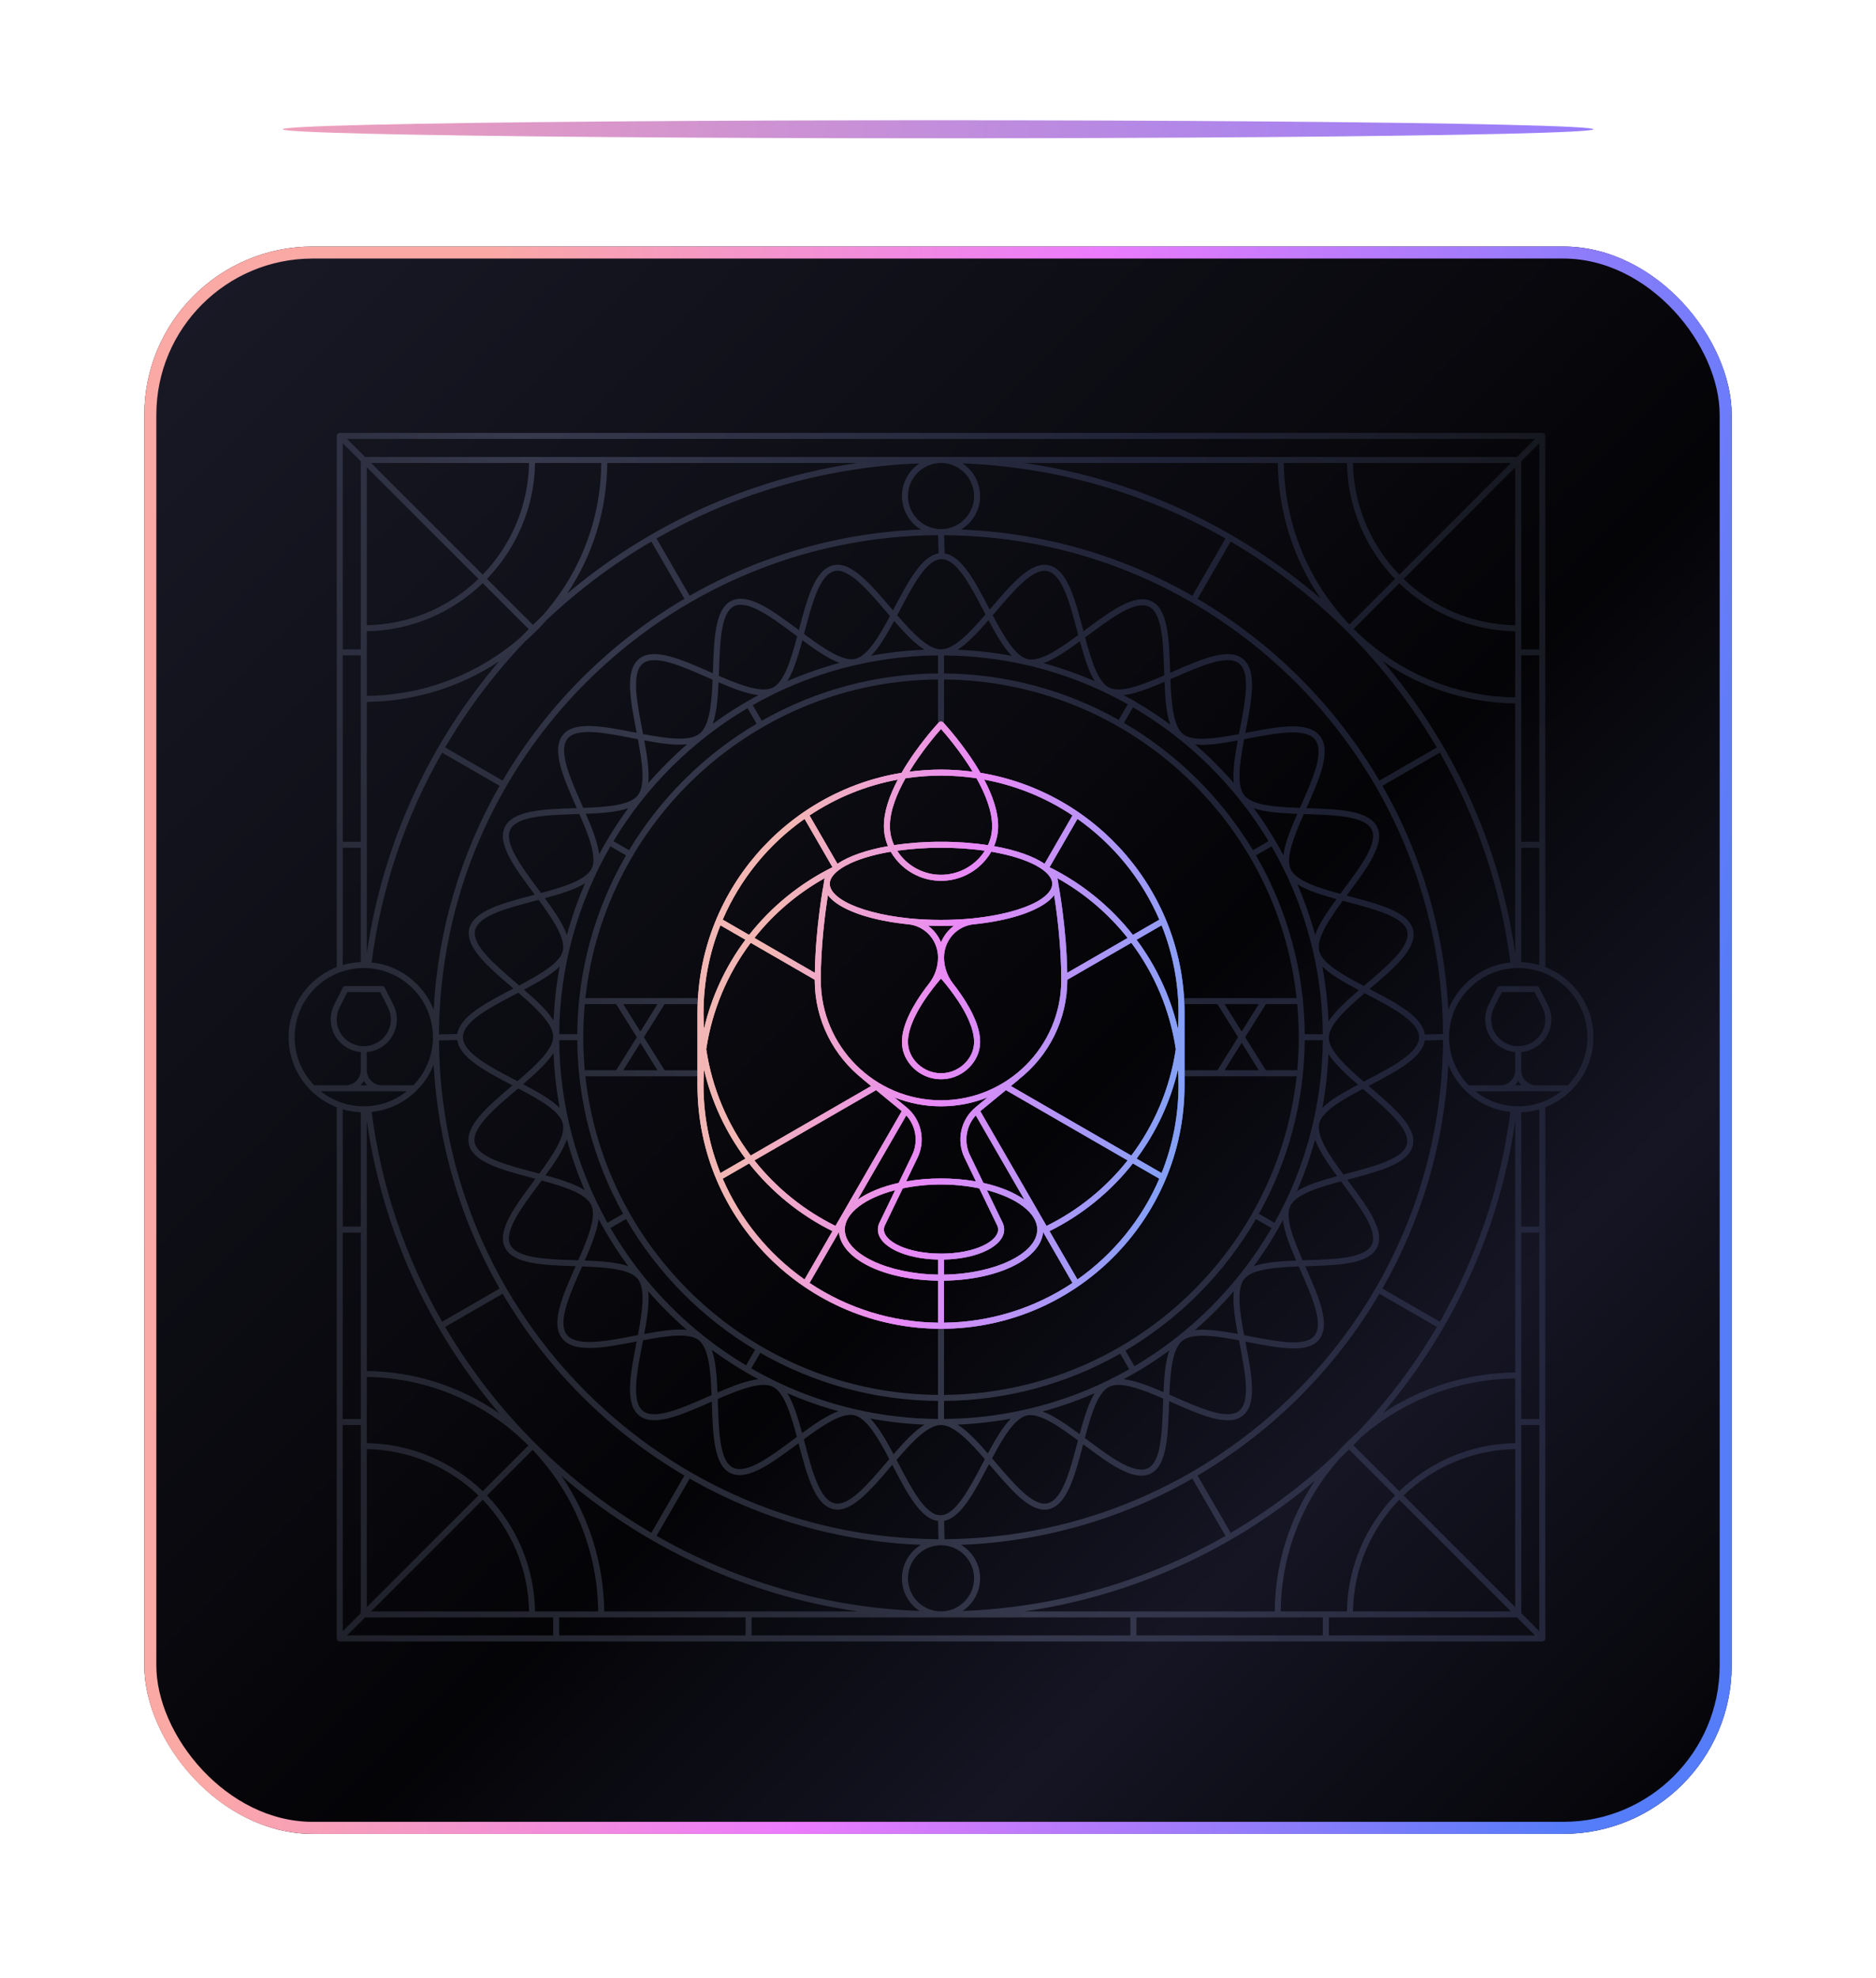<svg width="312" height="329" viewBox="0 0 312 329" fill="none" xmlns="http://www.w3.org/2000/svg">
<g filter="url(#filter0_d_826_72)">
<rect x="24" y="21" width="264" height="264" rx="28" fill="url(#paint0_linear_826_72)"/>
<path opacity="0.6" d="M265 152.501C265 147.194 261.675 142.652 257 140.841V52.5C257 52.367 256.947 52.24 256.854 52.146C256.76 52.053 256.633 52 256.5 52H56.5C56.367 52 56.24 52.053 56.147 52.146C56.053 52.24 56 52.367 56 52.5V140.841C51.325 142.654 48 147.194 48 152.501C48 157.808 51.325 162.348 56 164.159V252.5C56 252.633 56.053 252.76 56.147 252.854C56.24 252.947 56.367 253 56.5 253H256.5C256.633 253 256.76 252.947 256.854 252.854C256.947 252.76 257 252.633 257 252.5V164.159C261.675 162.348 265 157.808 265 152.501ZM264 152.501C264.001 155.489 262.835 158.36 260.75 160.501H255.5C254.837 160.5 254.202 160.236 253.733 159.767C253.264 159.299 253.001 158.663 253 158.001V154.974C254.278 154.862 255.476 154.307 256.387 153.405C257.205 152.6 257.745 151.557 257.93 150.425C258.115 149.293 257.936 148.131 257.418 147.108L255.988 144.275C255.946 144.192 255.883 144.123 255.804 144.075C255.725 144.026 255.634 144.001 255.542 144.001H249.458C249.366 144.001 249.275 144.026 249.196 144.075C249.117 144.123 249.054 144.192 249.012 144.275L247.582 147.108C247.064 148.131 246.885 149.293 247.07 150.425C247.255 151.557 247.795 152.6 248.613 153.405C249.524 154.307 250.722 154.862 252 154.974V158.001C251.999 158.663 251.736 159.299 251.267 159.767C250.798 160.236 250.163 160.5 249.5 160.501H244.25C242.165 158.36 240.999 155.489 241 152.501C241 146.159 246.159 141.001 252.5 141.001C258.841 141.001 264 146.159 264 152.501ZM57 185.001H60V216.001H57V185.001ZM57.316 152.695C56.65 152.039 56.209 151.188 56.057 150.265C55.906 149.341 56.052 148.394 56.474 147.559L57.766 145.001H63.234L64.526 147.559C64.948 148.394 65.094 149.341 64.942 150.265C64.791 151.188 64.35 152.039 63.684 152.695C62.835 153.531 61.691 153.999 60.5 153.999C59.309 153.999 58.165 153.53 57.316 152.694V152.695ZM63.5 161.501H67.646C65.617 163.121 63.097 164.003 60.5 164.001C57.903 164.003 55.383 163.121 53.354 161.501H63.5ZM59.945 160.501C60.16 160.29 60.346 160.053 60.5 159.794C60.654 160.053 60.84 160.29 61.055 160.501H59.945ZM256 120.001H253V89.001H256V120.001ZM213.006 248.001C213.069 238.285 216.751 229.406 222.782 222.603C223.315 222.099 223.842 221.59 224.365 221.074L232.012 228.72C227.166 233.738 224.142 240.521 224.012 248.001H213.006ZM170.361 248.001C188.527 245.37 205.177 237.649 218.698 226.251C214.377 232.686 212.05 240.251 212.006 248.001H170.361ZM100.486 248.001C100.401 239.937 97.918 232.08 93.351 225.433C107.039 237.276 124.044 245.308 142.639 248L100.486 248.001ZM88.986 248.001C88.856 240.521 85.832 233.738 80.986 228.72L88.576 221.13C95.479 228.386 99.376 237.987 99.485 248.001H88.986ZM252 220.013C244.52 220.143 237.737 223.166 232.719 228.013L225.076 220.371C225.511 219.933 225.941 219.49 226.367 219.043C233.473 212.833 242.563 209.365 252 209.263V220.013ZM230 215.01C241.464 201.568 249.331 184.901 252 166.418V208.263C244.169 208.343 236.529 210.687 230 215.01V215.01ZM225.681 218.313C224.401 219.434 223.192 220.634 222.062 221.906C216.777 226.893 210.943 231.264 204.672 234.936L199.172 225.408C211.659 218.066 222.067 207.659 229.409 195.171L238.967 200.689C235.233 207.057 230.775 212.971 225.681 218.313V218.313ZM153.169 236.929C152.205 237.504 151.406 238.32 150.85 239.297C150.295 240.273 150.002 241.377 150 242.5C150.001 243.577 150.269 244.637 150.781 245.584C151.293 246.532 152.032 247.337 152.932 247.928C137.557 247.363 122.549 243.077 109.194 235.438L114.694 225.912C126.443 232.633 139.643 236.413 153.169 236.929V236.929ZM106.946 202.909C110.821 202.178 114.604 201.603 116.218 202.895C117.894 204.238 118.196 208.054 118.343 212.031L117.682 212.321C113.345 214.228 108.86 216.2 106.926 214.655C104.976 213.098 105.909 208.269 106.811 203.599C106.856 203.368 106.901 203.138 106.946 202.909V202.909ZM90.089 176.333C93.864 177.361 97.418 178.508 98.335 180.413C99.245 182.304 97.779 185.937 96.166 189.606L95.662 189.589C90.889 189.433 85.953 189.271 84.86 187.005C83.797 184.799 86.704 180.887 89.517 177.104C89.708 176.846 89.899 176.589 90.089 176.333V176.333ZM85.704 159.639C81.425 157.4 77 155.084 77 152.501C77 149.917 81.425 147.601 85.704 145.361L86.204 145.101C89.208 147.695 92.004 150.309 92 152.426C91.996 154.559 89.108 157.204 86.051 159.819L85.704 159.639ZM85.804 143.44C82.191 140.347 78.456 137.148 79.012 134.716C79.564 132.303 84.301 131.054 88.883 129.848L89.581 129.663C91.939 132.868 94.081 136.042 93.604 138.137C93.145 140.153 89.828 142.056 86.339 143.899L85.804 143.44ZM89.517 127.896C86.704 124.113 83.796 120.201 84.86 117.995C85.954 115.729 90.889 115.567 95.662 115.411L96.356 115.388C97.929 119.005 99.315 122.553 98.41 124.429C97.484 126.35 93.823 127.492 89.981 128.521C89.827 128.313 89.672 128.106 89.517 127.896V127.896ZM96.737 113.766C94.804 109.373 92.806 104.829 94.397 102.841C95.906 100.957 100.658 101.882 105.251 102.779L106.089 102.941C106.825 106.844 107.388 110.634 106.066 112.289C104.754 113.931 100.952 114.22 97 114.366L96.737 113.766ZM106.812 101.401C105.911 96.731 104.978 91.901 106.928 90.344C108.866 88.8 113.347 90.772 117.684 92.679L118.518 93.045C118.356 96.967 118.023 100.691 116.348 102.022C114.649 103.373 110.863 102.826 106.944 102.084C106.901 101.859 106.857 101.631 106.812 101.401ZM114.693 79.088L109.193 69.562C122.548 61.922 137.558 57.637 152.933 57.072C152.033 57.663 151.293 58.469 150.781 59.416C150.269 60.364 150.001 61.424 150 62.501C150.002 63.624 150.295 64.728 150.85 65.704C151.406 66.68 152.205 67.496 153.169 68.072C139.643 68.588 126.443 72.367 114.693 79.088ZM159.831 68.072C160.795 67.496 161.594 66.68 162.15 65.704C162.705 64.728 162.998 63.624 163 62.501C162.999 61.424 162.731 60.364 162.219 59.416C161.707 58.469 160.968 57.664 160.068 57.072C175.443 57.637 190.451 61.923 203.806 69.563L198.306 79.089C186.557 72.367 173.357 68.588 159.831 68.072V68.072ZM156.599 72.998H156.603C159.098 73.002 161.374 77.362 163.576 81.579C163.684 81.785 163.791 81.99 163.898 82.195C161.294 85.214 158.671 88.001 156.5 88.001C154.361 88.001 151.782 85.294 149.214 82.326L149.639 81.521C151.844 77.33 154.125 72.996 156.599 72.996V72.998ZM206.054 102.092C202.179 102.823 198.396 103.398 196.782 102.106C195.106 100.762 194.804 96.946 194.657 92.969C194.877 92.874 195.097 92.777 195.318 92.679C199.655 90.772 204.139 88.801 206.074 90.345C208.024 91.902 207.091 96.731 206.189 101.401C206.144 101.631 206.099 101.861 206.054 102.092V102.092ZM222.911 128.667C219.136 127.64 215.582 126.493 214.665 124.588C213.755 122.696 215.221 119.064 216.834 115.395L217.337 115.411C222.111 115.567 227.047 115.729 228.14 117.996C229.202 120.202 226.296 124.113 223.483 127.896L222.911 128.667ZM227.296 145.361C231.575 147.601 236 149.916 236 152.501C236 155.086 231.575 157.4 227.296 159.639L226.796 159.9C223.792 157.306 220.996 154.693 221 152.575C221.004 150.441 223.892 147.797 226.949 145.181L227.296 145.361ZM227.196 161.56C230.809 164.654 234.544 167.853 233.988 170.284C233.436 172.698 228.699 173.946 224.117 175.153L223.419 175.338C221.061 172.133 218.919 168.958 219.396 166.864C219.855 164.848 223.172 162.944 226.661 161.102L227.196 161.56ZM223.483 177.104C226.296 180.888 229.204 184.799 228.14 187.005C227.046 189.272 222.111 189.433 217.337 189.589L216.644 189.613C215.071 185.995 213.685 182.448 214.59 180.571C215.516 178.651 219.177 177.509 223.019 176.479L223.483 177.104ZM216.263 191.234C218.196 195.628 220.194 200.171 218.603 202.159C217.094 204.043 212.343 203.118 207.749 202.222L206.911 202.059C206.175 198.156 205.612 194.366 206.934 192.711C208.246 191.069 212.048 190.781 216 190.634L216.263 191.234ZM206.188 203.599C207.089 208.27 208.022 213.099 206.072 214.656C204.134 216.201 199.653 214.228 195.316 212.321C195.037 212.199 194.759 212.077 194.482 211.956C194.644 208.034 194.977 204.31 196.652 202.979C198.351 201.628 202.138 202.174 206.056 202.916C206.099 203.143 206.143 203.371 206.188 203.599ZM142.324 214.403C142.311 214.4 142.299 214.394 142.286 214.392C142.273 214.389 142.241 214.385 142.219 214.381C136.156 212.981 130.334 210.692 124.941 207.588L126.441 204.991C135.438 210.166 145.621 212.924 156 212.996V215.996C151.397 215.963 146.811 215.429 142.324 214.403V214.403ZM101.521 184.246L104.119 182.746C109.312 191.695 116.697 199.175 125.579 204.482L124.079 207.079C114.742 201.509 106.978 193.65 101.521 184.246V184.246ZM92.058 155.124C92.18 158.186 92.52 161.236 93.076 164.249C91.654 162.866 89.422 161.601 87.001 160.319C89.082 158.531 90.978 156.799 92.058 155.124V155.124ZM101.519 120.76L104.116 122.26C98.874 131.3 96.079 141.551 96.006 152.001H93.006C93.078 141.024 96.012 130.256 101.519 120.759V120.76ZM124.327 97.776L125.827 100.373C117.126 105.516 109.84 112.741 104.625 121.399L102.027 119.899C107.507 110.786 115.171 103.182 124.327 97.775V97.776ZM156 89.007V92.007C145.719 92.078 135.628 94.786 126.691 99.871L125.191 97.272C134.583 91.924 145.192 89.078 156 89.007V89.007ZM170.676 90.597C170.689 90.597 170.701 90.606 170.714 90.609C170.727 90.612 170.748 90.613 170.765 90.616C176.646 91.974 182.301 94.168 187.558 97.132L186.058 99.729C177.183 94.735 167.184 92.078 157 92.007V89.007C161.603 89.039 166.189 89.573 170.676 90.597V90.597ZM210.972 119.899L208.374 121.399C203.11 112.657 195.735 105.377 186.926 100.226L188.426 97.629C197.69 103.044 205.443 110.702 210.972 119.899V119.899ZM220.943 149.877C220.82 146.815 220.48 143.765 219.924 140.752C221.346 142.136 223.577 143.401 225.999 144.682C223.917 146.469 222.023 148.201 220.943 149.877V149.877ZM211.971 183.377L209.374 181.877C214.302 173.046 216.923 163.115 216.994 153.002H219.994C219.923 163.641 217.163 174.089 211.971 183.375V183.377ZM188.673 207.228L187.173 204.63C196.164 199.315 203.64 191.78 208.881 182.746L211.479 184.246C205.973 193.734 198.12 201.648 188.673 207.226V207.228ZM157 215.996V212.996C167.281 212.924 177.372 210.217 186.309 205.133L187.809 207.73C178.417 213.079 167.808 215.925 157 215.996V215.996ZM97.356 159.003H116V160.503C116 182.666 133.899 200.719 156 200.989V211.996C125.614 211.742 100.587 188.599 97.356 159.001V159.003ZM156 93.009V100.308C155.312 101.058 152.299 104.45 149.943 108.542C131.523 111.554 117.247 127.032 116.085 146.004H97.356C100.587 116.401 125.614 93.259 156 93.007V93.009ZM215.644 146.003H196.915C195.753 127.031 181.477 111.553 163.057 108.541C160.701 104.449 157.683 101.057 157 100.307V93.009C187.386 93.259 212.413 116.401 215.644 146.001V146.003ZM157 211.996V200.989C179.101 200.719 197 182.666 197 160.503V159.003H215.644C212.413 188.599 187.386 211.742 157 211.996ZM110.527 158.003L107.09 152.503L110.527 147.003H116.038C116.02 147.503 116 147.999 116 148.503V158.003H110.527ZM109.348 158.003H103.652L106.5 153.446L109.348 158.003ZM106.5 151.558L103.652 147.002H109.348L106.5 151.558ZM133.809 116.199L138.451 124.239C133.052 126.917 128.316 130.762 124.587 135.496L120.191 132.957C120.919 131.258 121.767 129.612 122.727 128.031C125.57 123.368 129.342 119.34 133.809 116.198V116.199ZM141.139 112.111C143.77 111.001 146.513 110.181 149.321 109.667C147.992 112.193 147 114.906 147 117.384C146.997 118.536 147.229 119.676 147.681 120.735C144.085 121.375 141.152 122.399 139.277 123.669L134.633 115.627C136.687 114.253 138.865 113.075 141.139 112.109V112.111ZM156.5 101.246C157.394 102.256 159.763 105.04 161.773 108.354C160.025 108.121 158.264 108.003 156.5 107.999C154.737 108.003 152.976 108.121 151.228 108.353C153.239 105.042 155.606 102.257 156.5 101.246ZM156.5 108.999C158.478 108.999 160.453 109.148 162.409 109.442C163.866 112.043 165 114.873 165 117.38C165.005 118.479 164.767 119.565 164.305 120.562C161.721 120.179 159.112 119.991 156.5 119.999C153.888 119.991 151.279 120.179 148.695 120.562C148.233 119.566 147.996 118.481 148 117.383C148 114.875 149.135 112.045 150.592 109.446C152.547 109.15 154.522 109.001 156.5 109.001V108.999ZM178.367 115.624L173.723 123.668C171.848 122.398 168.915 121.373 165.319 120.73C165.771 119.672 166.003 118.533 166 117.383C166 114.905 165.008 112.192 163.679 109.666C166.487 110.18 169.23 110.999 171.861 112.109C174.135 113.075 176.313 114.252 178.367 115.626V115.624ZM190.273 128.032C191.233 129.613 192.081 131.259 192.809 132.958L188.412 135.497C184.684 130.762 179.948 126.915 174.549 124.237L179.191 116.197C183.658 119.34 187.431 123.369 190.273 128.034V128.032ZM202.473 146.999L205.91 152.499L202.473 157.999H197V148.499C197 147.996 196.98 147.499 196.962 146.999H202.473ZM203.652 146.999H209.348L206.5 151.558L203.652 146.999ZM206.5 153.443L209.348 157.999H203.652L206.5 153.443ZM138.951 183.896C133.706 181.302 129.101 177.58 125.465 172.996L145.709 161.308L149.97 164.808L138.951 183.896ZM149.062 122.987C149.967 124.085 151.102 124.969 152.388 125.576C153.674 126.184 155.078 126.499 156.5 126.501C157.923 126.5 159.327 126.185 160.614 125.577C161.9 124.97 163.036 124.085 163.941 122.987C164.286 122.571 164.595 122.127 164.864 121.659C171.149 122.721 175 124.914 175 127.001C175 127.089 174.993 127.176 174.979 127.263C174.979 127.277 174.973 127.291 174.971 127.305C174.957 127.384 174.938 127.462 174.915 127.539C174.915 127.544 174.911 127.55 174.909 127.556C174.653 128.357 173.851 129.157 172.584 129.888C172.554 129.905 172.526 129.923 172.496 129.939L172.451 129.963C170.116 131.254 166.345 132.282 161.844 132.737C161.81 132.741 161.778 132.748 161.744 132.752C160.109 132.911 158.357 133.002 156.5 133.002C154.643 133.002 152.891 132.913 151.256 132.752C151.222 132.748 151.19 132.741 151.156 132.737C146.656 132.282 142.884 131.254 140.549 129.963L140.504 129.939C140.474 129.923 140.446 129.905 140.416 129.888C139.149 129.157 138.347 128.357 138.091 127.556C138.091 127.55 138.086 127.544 138.085 127.539C138.062 127.462 138.043 127.384 138.029 127.305C138.029 127.291 138.023 127.277 138.021 127.263C138.007 127.176 138 127.089 138 127.001C138 124.914 141.851 122.724 148.136 121.659C148.406 122.127 148.716 122.571 149.062 122.987V122.987ZM149.214 121.493C151.629 121.157 154.065 120.993 156.503 121.001C158.941 120.993 161.377 121.157 163.792 121.493C163.604 121.79 163.397 122.076 163.174 122.349C162.363 123.334 161.344 124.127 160.19 124.672C159.036 125.217 157.776 125.5 156.5 125.501C155.224 125.5 153.965 125.217 152.812 124.672C151.658 124.127 150.64 123.334 149.829 122.349C149.606 122.077 149.4 121.792 149.211 121.496L149.214 121.493ZM163.033 164.81L167.294 161.31L187.538 172.998C183.903 177.582 179.297 181.305 174.052 183.898L163.033 164.81ZM150.733 164.14L148.751 162.511C151.216 163.496 153.846 164.001 156.501 164.001C159.155 164.001 161.786 163.496 164.251 162.511L162.268 164.14C161.056 165.132 160.214 166.504 159.878 168.034C159.541 169.563 159.731 171.162 160.415 172.571L162.312 176.496C160.393 176.163 158.448 175.998 156.5 176.003C154.552 175.998 152.607 176.163 150.688 176.496L152.582 172.574C153.267 171.165 153.457 169.566 153.121 168.035C152.785 166.505 151.943 165.132 150.73 164.14H150.733ZM155.259 133.986C155.36 133.986 155.459 133.991 155.561 133.992C155.873 133.998 156.187 134.001 156.503 134.001C156.819 134.001 157.133 133.998 157.446 133.992C157.547 133.992 157.646 133.988 157.747 133.986C157.959 133.981 158.171 133.976 158.381 133.969L158.676 133.958C157.71 134.667 156.958 135.63 156.503 136.739C156.048 135.63 155.296 134.667 154.33 133.958L154.625 133.969C154.832 133.976 155.044 133.981 155.256 133.986H155.259ZM158.815 145.701C158.944 145.884 159.074 146.076 159.204 146.269C159.246 146.331 159.289 146.394 159.329 146.461C159.42 146.599 159.511 146.742 159.601 146.885C159.658 146.974 159.714 147.061 159.77 147.151C159.868 147.31 159.964 147.472 160.059 147.634C160.161 147.808 160.26 147.984 160.358 148.161C160.403 148.244 160.449 148.326 160.493 148.411C160.57 148.555 160.644 148.701 160.718 148.849C160.759 148.93 160.799 149.012 160.839 149.094C160.91 149.241 160.981 149.389 161.048 149.538C161.084 149.619 161.117 149.7 161.152 149.781C161.255 150.021 161.351 150.262 161.438 150.503C161.482 150.623 161.528 150.744 161.567 150.865C161.603 150.976 161.634 151.085 161.666 151.195C161.704 151.328 161.742 151.46 161.774 151.592C161.799 151.693 161.822 151.793 161.842 151.893C161.874 152.043 161.9 152.192 161.922 152.34C161.934 152.421 161.948 152.503 161.958 152.584C161.984 152.809 161.999 153.035 162.001 153.261C162.001 154.442 161.603 155.519 160.82 156.465C160.295 157.103 159.636 157.616 158.889 157.969C158.142 158.322 157.327 158.505 156.501 158.506C155.675 158.505 154.859 158.322 154.112 157.969C153.366 157.616 152.706 157.103 152.181 156.465C151.398 155.519 151.001 154.442 151.001 153.261C151.002 153.035 151.017 152.808 151.044 152.583C151.053 152.504 151.067 152.424 151.079 152.343C151.101 152.193 151.128 152.042 151.159 151.889C151.18 151.793 151.201 151.696 151.226 151.599C151.259 151.46 151.299 151.321 151.34 151.181C151.37 151.079 151.398 150.976 151.431 150.874C151.482 150.719 151.539 150.561 151.598 150.408C151.665 150.226 151.738 150.045 151.814 149.864C151.863 149.749 151.911 149.634 151.962 149.519C152.02 149.394 152.081 149.264 152.142 149.138C152.194 149.028 152.248 148.919 152.303 148.811C152.364 148.689 152.427 148.567 152.491 148.447C152.558 148.322 152.627 148.197 152.697 148.072C152.752 147.974 152.805 147.876 152.861 147.779C152.986 147.559 153.119 147.341 153.251 147.126C153.278 147.083 153.306 147.041 153.333 147.001C153.458 146.804 153.583 146.61 153.708 146.421L153.762 146.337C154.6 145.089 155.515 143.895 156.502 142.761C157.318 143.698 158.086 144.677 158.802 145.694L158.815 145.701ZM137.69 128.881C137.711 128.91 137.736 128.938 137.758 128.966C137.781 128.994 137.799 129.017 137.821 129.043C137.842 129.069 137.865 129.099 137.889 129.127C137.921 129.164 137.956 129.201 137.989 129.238L138.067 129.321C138.125 129.384 138.185 129.446 138.248 129.504L138.337 129.589C138.388 129.635 138.438 129.681 138.49 129.728L138.553 129.781C138.581 129.806 138.611 129.83 138.641 129.854C138.708 129.909 138.775 129.963 138.845 130.018L138.851 130.023C138.894 130.055 138.938 130.085 138.982 130.12C139.045 130.168 139.114 130.216 139.182 130.264L139.283 130.333L139.389 130.404C139.441 130.437 139.492 130.471 139.545 130.505L139.718 130.612L139.824 130.674L139.933 130.737C140.012 130.783 140.092 130.828 140.174 130.872C140.231 130.904 140.288 130.934 140.347 130.966C140.439 131.016 140.534 131.064 140.631 131.112L140.786 131.189L140.809 131.201L140.834 131.214C140.924 131.257 141.018 131.299 141.111 131.342L141.251 131.405C141.37 131.458 141.492 131.511 141.615 131.562L141.74 131.616C141.819 131.649 141.898 131.679 141.979 131.713C142.011 131.726 142.041 131.738 142.076 131.751L142.133 131.773L142.258 131.822C142.366 131.863 142.477 131.904 142.589 131.947L142.699 131.986L142.802 132.023C142.936 132.07 143.073 132.116 143.21 132.161C143.264 132.179 143.318 132.198 143.374 132.216C143.502 132.258 143.634 132.298 143.767 132.341C143.834 132.361 143.901 132.383 143.97 132.403L144.012 132.416L144.034 132.423C144.131 132.451 144.231 132.479 144.331 132.507C144.419 132.532 144.506 132.557 144.596 132.581L144.73 132.618L144.914 132.666C145.025 132.694 145.136 132.724 145.249 132.752L145.413 132.792L145.636 132.846L145.928 132.914L146.061 132.943L146.148 132.963C146.224 132.979 146.299 132.997 146.376 133.013C146.453 133.029 146.543 133.048 146.626 133.066L146.664 133.073C147.072 133.156 147.489 133.235 147.914 133.309C147.996 133.324 148.079 133.337 148.161 133.351C148.349 133.381 148.532 133.413 148.72 133.44L149.014 133.483C149.193 133.509 149.374 133.534 149.556 133.558L149.857 133.598C150.051 133.623 150.246 133.645 150.443 133.668L150.709 133.698C150.829 133.711 150.951 133.723 151.073 133.735C153.886 134.028 156.001 136.402 156.001 139.266C155.994 140.811 155.483 142.312 154.544 143.539C153.717 144.589 152.706 145.989 151.846 147.526C151.808 147.592 151.773 147.659 151.736 147.726C151.674 147.834 151.619 147.942 151.561 148.051C151.51 148.148 151.46 148.245 151.41 148.344C151.373 148.419 151.336 148.493 151.299 148.569C151.107 148.961 150.931 149.356 150.774 149.753C150.749 149.812 150.726 149.872 150.703 149.931C150.658 150.05 150.614 150.169 150.572 150.288C150.547 150.358 150.525 150.428 150.502 150.498C150.464 150.612 150.426 150.726 150.392 150.84C150.347 150.989 150.307 151.138 150.267 151.286C150.242 151.384 150.221 151.482 150.199 151.579C150.174 151.692 150.15 151.804 150.129 151.917C150.116 151.994 150.103 152.071 150.091 152.148C150.072 152.271 150.057 152.393 150.044 152.515C150.037 152.578 150.029 152.64 150.024 152.703C150.009 152.89 149.999 153.072 149.999 153.254C149.999 154.674 150.473 155.966 151.409 157.096C152.028 157.847 152.805 158.452 153.685 158.867C154.565 159.282 155.526 159.498 156.499 159.499C157.472 159.498 158.433 159.282 159.312 158.867C160.192 158.452 160.969 157.847 161.588 157.096C162.526 155.966 162.999 154.674 162.999 153.254C162.999 153.072 162.989 152.888 162.974 152.703C162.969 152.64 162.961 152.578 162.954 152.515C162.94 152.393 162.925 152.271 162.906 152.148C162.894 152.071 162.882 151.994 162.868 151.917C162.847 151.804 162.824 151.692 162.799 151.579C162.777 151.482 162.756 151.384 162.731 151.286C162.693 151.138 162.653 150.989 162.606 150.84C162.572 150.726 162.534 150.612 162.496 150.498C162.472 150.428 162.45 150.358 162.426 150.288C162.384 150.169 162.34 150.05 162.294 149.931C162.272 149.872 162.248 149.812 162.224 149.753C162.066 149.356 161.891 148.961 161.698 148.569C161.662 148.493 161.625 148.419 161.587 148.344C161.538 148.245 161.488 148.148 161.436 148.051C161.379 147.942 161.321 147.834 161.261 147.726C161.225 147.659 161.189 147.592 161.152 147.526C160.292 145.989 159.281 144.588 158.454 143.539C157.515 142.312 157.003 140.811 156.996 139.266C156.996 136.402 159.114 134.028 161.924 133.735C162.049 133.723 162.168 133.711 162.289 133.698L162.554 133.668C162.751 133.645 162.947 133.623 163.141 133.598L163.442 133.558C163.624 133.534 163.804 133.509 163.983 133.483L164.277 133.44C164.465 133.411 164.653 133.381 164.836 133.351C164.918 133.337 165.002 133.324 165.086 133.309C165.512 133.236 165.929 133.157 166.336 133.073L166.374 133.066C166.458 133.048 166.542 133.031 166.624 133.013C166.706 132.995 166.776 132.979 166.852 132.963L166.939 132.943L167.072 132.914L167.364 132.846L167.587 132.792L167.751 132.752C167.864 132.724 167.975 132.694 168.086 132.666L168.27 132.618L168.404 132.581C168.494 132.557 168.581 132.532 168.669 132.507C168.769 132.479 168.869 132.451 168.966 132.423L168.988 132.416L169.03 132.403C169.099 132.383 169.166 132.362 169.233 132.341C169.366 132.3 169.498 132.259 169.626 132.216C169.682 132.198 169.736 132.179 169.79 132.161C169.927 132.116 170.064 132.07 170.198 132.023L170.301 131.986L170.411 131.947C170.523 131.906 170.634 131.866 170.742 131.822L170.867 131.773L170.924 131.751C170.956 131.738 170.989 131.726 171.021 131.713C171.102 131.681 171.181 131.65 171.26 131.616L171.385 131.562C171.51 131.511 171.63 131.458 171.749 131.405L171.889 131.342C171.982 131.299 172.077 131.257 172.166 131.214L172.191 131.201L172.214 131.189L172.369 131.112C172.465 131.064 172.561 131.016 172.653 130.966C172.712 130.935 172.769 130.904 172.826 130.872C172.909 130.828 172.989 130.783 173.067 130.737L173.176 130.674L173.282 130.612L173.455 130.505C173.508 130.471 173.559 130.437 173.611 130.404L173.717 130.333L173.818 130.264C173.886 130.216 173.953 130.168 174.018 130.12C174.062 130.088 174.106 130.058 174.149 130.022L174.155 130.018C174.225 129.963 174.292 129.909 174.359 129.854C174.389 129.83 174.419 129.806 174.447 129.781C174.476 129.757 174.49 129.746 174.51 129.727C174.563 129.681 174.613 129.635 174.663 129.589L174.752 129.504C174.814 129.442 174.877 129.379 174.933 129.321L175.011 129.238C175.044 129.201 175.079 129.164 175.111 129.127C175.135 129.099 175.157 129.071 175.179 129.043C175.202 129.016 175.222 128.991 175.242 128.966C175.262 128.94 175.289 128.91 175.31 128.881C175.747 131.631 176.497 137.198 176.497 143.001C176.497 154.028 167.526 163.001 156.497 163.001C145.469 163.001 136.497 154.028 136.497 143.001C136.5 137.198 137.25 131.633 137.688 128.881H137.69ZM156.503 177C158.642 176.996 160.776 177.212 162.871 177.646L165.846 183.804V183.808C165.946 184.025 165.999 184.261 166.001 184.5C166.001 186.432 162.183 188.5 156.501 188.5C150.818 188.5 147.001 186.432 147.001 184.5C147.002 184.259 147.056 184.022 147.158 183.804L150.133 177.646C152.227 177.212 154.361 176.996 156.5 177H156.503ZM157.003 189.489C162.648 189.368 167.003 187.224 167.003 184.5C167.001 184.111 166.915 183.727 166.749 183.375C166.746 183.367 166.742 183.359 166.738 183.351L164.123 177.938C169.069 179.231 172.503 181.718 172.503 184.501C172.503 188.488 165.454 191.866 157.003 191.994V189.489ZM163.543 176.739L161.319 172.136C160.798 171.062 160.612 169.856 160.783 168.675C160.955 167.494 161.477 166.392 162.283 165.511L170.375 179.532C168.652 178.319 166.302 177.352 163.541 176.739H163.543ZM168.119 160.629L169.471 159.518L169.462 159.506C174.352 155.658 177.503 149.694 177.503 143.001V142.953L188.152 136.805C192.046 141.999 194.588 148.08 195.549 154.501C194.587 160.921 192.045 167.002 188.15 172.196L168.119 160.629ZM177.494 141.805C177.366 134.212 176.078 127.333 176 126.927C175.991 126.626 175.932 126.328 175.827 126.046C180.346 128.567 184.325 131.951 187.54 136.005L177.494 141.805ZM137.01 126.927C136.932 127.333 135.644 134.212 135.516 141.805L125.47 136.004C128.684 131.95 132.664 128.566 137.182 126.046C137.076 126.328 137.016 126.625 137.005 126.927H137.01ZM135.5 142.953V143.001C135.5 149.692 138.65 155.658 143.541 159.506L143.531 159.518L144.884 160.629L124.851 172.196C120.956 167.001 118.414 160.92 117.453 154.5C118.414 148.08 120.956 141.999 124.85 136.804L135.5 142.953ZM150.72 165.512C151.525 166.393 152.047 167.495 152.219 168.676C152.391 169.858 152.204 171.063 151.683 172.137L149.459 176.74C146.698 177.353 144.348 178.32 142.625 179.534L150.72 165.512ZM148.879 177.939L146.247 183.386C146.086 183.735 146 184.115 145.997 184.5C145.997 187.224 150.352 189.368 155.997 189.489V191.996C147.546 191.867 140.497 188.489 140.497 184.502C140.5 181.718 143.933 179.232 148.879 177.939V177.939ZM157 192.996C166.018 192.871 173.072 189.398 173.48 184.912L178.367 193.376C172.036 197.605 164.613 199.902 157 199.988V192.996ZM179.191 192.804L174.549 184.764C180.079 182.007 184.771 178.139 188.413 173.504L192.809 176.042C189.905 182.779 185.191 188.58 179.191 192.803V192.804ZM193.191 175.107L189.025 172.701C192.314 168.289 194.659 163.247 195.914 157.889C195.971 158.754 196.002 159.626 196.002 160.503C196.002 165.505 195.047 170.462 193.188 175.106L193.191 175.107ZM195.914 151.116C194.658 145.758 192.313 140.716 189.024 136.304L193.191 133.898C194.056 136.052 194.728 138.279 195.198 140.553C195.733 143.168 196.002 145.831 196 148.501C196 149.378 195.969 150.249 195.913 151.115L195.914 151.116ZM119.812 133.895L123.979 136.301C120.69 140.713 118.345 145.755 117.089 151.113C117.033 150.248 117.002 149.376 117.002 148.499C117.001 145.829 117.27 143.165 117.806 140.548C118.276 138.275 118.948 136.049 119.812 133.895V133.895ZM117.089 157.886C118.345 163.244 120.691 168.286 123.979 172.698L119.812 175.104C117.953 170.459 116.999 165.502 117 160.499C117 159.621 117.031 158.751 117.087 157.886H117.089ZM124.589 173.502C128.318 178.237 133.053 182.084 138.452 184.763L133.81 192.803C127.81 188.58 123.096 182.778 120.192 176.041L124.589 173.502ZM139.521 184.911C139.927 189.396 146.981 192.871 156 192.996V199.989C148.387 199.903 140.963 197.606 134.633 193.376L139.521 184.911ZM216 152.501C216 154.355 215.91 156.188 215.743 158.001H210.527L207.09 152.501L210.527 147.001H215.743C215.91 148.812 216 150.646 216 152.501ZM97 152.501C97 150.646 97.09 148.813 97.257 147.001H102.473L105.91 152.501L102.473 158.001H97.257C97.09 156.189 97 154.355 97 152.501ZM219.994 152.001H216.994C216.921 141.551 214.126 131.3 208.884 122.259L211.481 120.759C216.988 130.256 219.922 141.024 219.994 152.001V152.001ZM208.527 114.424C210.419 115.074 212.997 115.252 215.759 115.357C214.657 117.879 213.693 120.268 213.446 122.241C211.996 119.521 210.352 116.909 208.527 114.424V114.424ZM93.006 153.001H96.006C96.077 163.113 98.698 173.045 103.627 181.876L101.029 183.376C95.837 174.089 93.077 163.64 93.006 153.001V153.001ZM104.473 190.576C102.581 189.927 100.003 189.749 97.241 189.644C98.343 187.122 99.308 184.733 99.554 182.759C101.005 185.479 102.648 188.091 104.473 190.576V190.576ZM168.117 215.951C166.766 217.314 165.531 219.421 164.289 221.731C162.566 219.749 160.892 217.97 159.261 216.938C162.232 216.814 165.191 216.483 168.117 215.95V215.951ZM170.784 215.417C172.846 214.95 176.058 217.174 179.279 219.563C179.239 219.714 179.199 219.865 179.159 220.018C177.936 224.66 176.671 229.461 174.188 230.025C171.834 230.559 168.692 226.879 165.654 223.318L164.99 222.542C166.831 219.092 168.737 215.879 170.784 215.416V215.417ZM173.378 214.757C176.338 213.953 179.237 212.938 182.052 211.719C181.01 213.413 180.269 215.872 179.556 218.523C177.351 216.894 175.245 215.433 173.375 214.756L173.378 214.757ZM184.487 210.632C186.376 209.72 189.869 211.048 193.457 212.601C193.444 212.939 193.432 213.279 193.421 213.621C193.259 218.299 193.091 223.137 190.916 224.184C188.622 225.288 184.644 222.318 180.797 219.446L180.422 219.165C181.452 215.289 182.582 211.549 184.487 210.631V210.632ZM186.876 209.386C189.514 207.971 192.051 206.375 194.468 204.608C193.822 206.436 193.617 208.886 193.5 211.531C191.078 210.488 188.789 209.605 186.875 209.385L186.876 209.386ZM198.728 201.218C201.033 199.217 203.195 197.056 205.197 194.751C204.984 196.706 205.36 199.201 205.856 201.862C203.187 201.363 200.694 200.996 198.728 201.217V201.218ZM208.527 190.578C210.315 188.143 211.929 185.586 213.359 182.926C213.591 184.86 214.506 187.189 215.571 189.653C212.88 189.757 210.375 189.941 208.527 190.577V190.578ZM215.696 178.103C216.907 175.313 217.918 172.441 218.721 169.507C219.378 171.363 220.789 173.441 222.382 175.616C219.774 176.321 217.367 177.063 215.696 178.102V178.103ZM219.924 164.253C220.471 161.292 220.81 158.297 220.938 155.289C221.991 156.939 223.823 158.642 225.85 160.401C223.484 161.655 221.316 162.896 219.924 164.251V164.253ZM227.2 143.656L226.817 143.982C223.271 142.114 219.862 140.184 219.396 138.138C218.927 136.076 220.995 132.966 223.311 129.812C223.618 129.895 223.927 129.977 224.238 130.059C228.794 131.269 233.506 132.519 234.046 134.909C234.601 137.362 230.839 140.558 227.2 143.654V143.656ZM218.721 135.496C217.934 132.622 216.949 129.806 215.77 127.069C217.403 128.093 219.738 128.833 222.277 129.531C220.728 131.653 219.363 133.683 218.721 135.496ZM216.192 114.371C212.171 114.226 208.266 113.955 206.934 112.287C205.613 110.633 206.174 106.846 206.91 102.946L207.461 102.841C212.204 101.929 217.108 100.986 218.717 103.009C220.327 105.033 218.305 109.598 216.349 114.014C216.297 114.135 216.245 114.253 216.192 114.371ZM205.197 110.249C203.205 107.957 201.056 105.807 198.764 103.815C200.706 104.022 203.202 103.64 205.854 103.146C205.36 105.808 204.984 108.298 205.197 110.251V110.249ZM194.628 100.509C192.795 99.16 190.891 97.908 188.926 96.759L188.933 96.747L188.067 96.247L188.058 96.263C187.666 96.042 187.272 95.825 186.877 95.612C188.834 95.387 191.184 94.468 193.671 93.395C193.779 96.121 193.972 98.644 194.628 100.511V100.509ZM184.488 94.371C182.613 93.466 181.487 89.826 180.467 86.016L181.024 85.603C184.856 82.754 188.819 79.807 191.086 80.9C193.293 81.963 193.452 86.838 193.606 91.547C193.614 91.808 193.623 92.068 193.631 92.326C189.983 93.911 186.407 95.296 184.488 94.371ZM182.05 93.284C179.294 92.09 176.458 91.091 173.562 90.296C175.393 89.634 177.449 88.233 179.602 86.654C180.301 89.238 181.033 91.626 182.053 93.283L182.05 93.284ZM170.979 89.641C170.953 89.635 170.927 89.63 170.901 89.624C168.849 89.124 166.941 85.826 165.098 82.332L165.651 81.684C168.69 78.122 171.834 74.442 174.186 74.978C176.669 75.54 177.936 80.342 179.156 84.984C179.212 85.196 179.268 85.406 179.323 85.616C176.163 87.945 173.028 90.07 170.981 89.64L170.979 89.641ZM168.268 89.078C165.292 88.528 162.282 88.189 159.259 88.061C160.924 87.008 162.634 85.176 164.396 83.144C165.656 85.514 166.902 87.683 168.27 89.08L168.268 89.078ZM153.736 88.061C150.765 88.186 147.806 88.516 144.881 89.049C146.232 87.685 147.466 85.579 148.708 83.269C150.438 85.252 152.108 87.032 153.739 88.063L153.736 88.061ZM142.214 89.583C140.151 90.049 136.939 87.826 133.719 85.438L133.839 84.983C135.062 80.34 136.326 75.539 138.809 74.975C141.161 74.44 144.305 78.122 147.344 81.682C147.566 81.942 147.787 82.201 148.008 82.458C146.169 85.909 144.263 89.121 142.216 89.585L142.214 89.583ZM139.625 90.246C136.664 91.049 133.766 92.064 130.951 93.284C131.992 91.59 132.734 89.131 133.447 86.479C135.649 88.107 137.755 89.567 139.625 90.246ZM128.516 94.371C126.626 95.282 123.133 93.954 119.546 92.401C119.558 92.062 119.57 91.723 119.582 91.381C119.744 86.703 119.911 81.866 122.086 80.818C124.379 79.714 128.359 82.684 132.206 85.556L132.581 85.837C131.548 89.712 130.418 93.451 128.513 94.371H128.516ZM126.126 95.616C123.488 97.031 120.951 98.628 118.534 100.394C119.181 98.567 119.386 96.116 119.503 93.472C121.923 94.512 124.211 95.396 126.125 95.616L126.126 95.616ZM114.275 103.784C111.97 105.786 109.808 107.947 107.806 110.251C108.019 108.296 107.643 105.801 107.147 103.141C109.813 103.637 112.306 104.007 114.273 103.784L114.275 103.784ZM104.475 114.424C102.688 116.859 101.073 119.416 99.643 122.076C99.412 120.143 98.496 117.813 97.432 115.35C100.12 115.246 102.625 115.058 104.473 114.424L104.475 114.424ZM97.307 126.899C96.096 129.689 95.085 132.562 94.282 135.496C93.625 133.639 92.214 131.561 90.621 129.386C93.226 128.679 95.632 127.938 97.304 126.899L97.307 126.899ZM93.079 140.75C92.531 143.71 92.191 146.704 92.062 149.711C91.009 148.062 89.177 146.359 87.15 144.6C89.516 143.346 91.688 142.104 93.076 140.749L93.079 140.75ZM85.802 161.347L86.186 161.021C89.732 162.888 93.141 164.818 93.606 166.864C94.075 168.927 92.007 172.036 89.692 175.191C89.384 175.107 89.075 175.025 88.764 174.944C84.208 173.734 79.497 172.483 78.957 170.094C78.399 167.639 82.161 164.44 85.799 161.346L85.802 161.347ZM94.282 169.506C95.067 172.38 96.052 175.196 97.23 177.933C95.597 176.909 93.263 176.17 90.723 175.472C92.272 173.348 93.637 171.32 94.279 169.506L94.282 169.506ZM96.811 190.631C100.831 190.776 104.737 191.047 106.069 192.715C107.389 194.369 106.828 198.153 106.092 202.056L105.541 202.161C100.798 203.073 95.894 204.015 94.285 201.993C92.676 199.97 94.698 195.403 96.653 190.987C96.703 190.866 96.755 190.746 96.808 190.629L96.811 190.631ZM107.806 194.753C109.797 197.046 111.947 199.197 114.238 201.19C112.297 200.983 109.804 201.365 107.148 201.859C107.64 199.195 108.016 196.703 107.803 194.75L107.806 194.753ZM118.374 204.493C120.839 206.305 123.429 207.941 126.124 209.388C124.167 209.613 121.817 210.531 119.331 211.604C119.221 208.882 119.028 206.356 118.375 204.49L118.374 204.493ZM128.515 210.633C130.39 211.538 131.515 215.178 132.536 218.988L131.979 219.401C128.146 222.25 124.182 225.197 121.916 224.103C119.709 223.041 119.551 218.166 119.397 213.456C119.389 213.196 119.38 212.936 119.371 212.678C123.017 211.091 126.592 209.704 128.512 210.63L128.515 210.633ZM130.952 211.72C133.707 212.913 136.543 213.911 139.438 214.706C137.606 215.367 135.55 216.768 133.396 218.347C132.699 215.763 131.967 213.374 130.947 211.718L130.952 211.72ZM142.024 215.363C142.049 215.369 142.076 215.374 142.101 215.38C144.153 215.88 146.061 219.178 147.905 222.671L147.351 223.319C144.313 226.882 141.169 230.561 138.817 230.026C136.334 229.464 135.067 224.661 133.846 220.019C133.791 219.808 133.735 219.598 133.679 219.388C136.836 217.058 139.968 214.933 142.019 215.361L142.024 215.363ZM144.735 215.926C147.71 216.475 150.721 216.815 153.744 216.942C152.078 217.996 150.369 219.828 148.606 221.86C147.344 219.487 146.098 217.319 144.73 215.921L144.735 215.926ZM156.505 217.005C158.644 217.005 161.223 219.711 163.791 222.68L163.366 223.485C161.161 227.676 158.88 232.008 156.406 232.008H156.402C153.907 232.003 151.631 227.643 149.429 223.427L149.107 222.811C151.706 219.786 154.329 217 156.5 217L156.505 217.005ZM198.312 225.917L203.812 235.443C190.457 243.082 175.448 247.368 160.073 247.933C160.974 247.342 161.713 246.537 162.225 245.589C162.737 244.642 163.005 243.582 163.006 242.505C163.004 241.382 162.711 240.278 162.155 239.302C161.6 238.325 160.801 237.509 159.836 236.934C173.361 236.416 186.56 232.634 198.307 225.912L198.312 225.917ZM157.091 235.996L157.012 232.944C159.79 232.409 161.959 228.293 164.246 223.949L164.486 223.493L164.893 223.969C168.008 227.618 170.963 231.08 173.709 231.08C173.945 231.08 174.18 231.054 174.41 231.002C177.484 230.303 178.767 225.432 180.126 220.274L180.143 220.208L180.199 220.249C184.472 223.439 188.511 226.453 191.35 225.086C194.07 223.778 194.24 218.862 194.42 213.658C194.427 213.45 194.435 213.241 194.442 213.033L194.913 213.24C199.735 215.36 204.288 217.365 206.696 215.441C209.118 213.506 208.171 208.604 207.169 203.413C207.15 203.316 207.132 203.219 207.113 203.122L207.557 203.208C212.669 204.203 217.495 205.146 219.383 202.788C221.354 200.328 219.326 195.716 217.178 190.834C217.144 190.757 217.11 190.679 217.076 190.602L217.37 190.592C222.674 190.419 227.682 190.254 229.041 187.443C230.368 184.693 227.416 180.718 224.286 176.511L224.059 176.206C224.164 176.179 224.268 176.151 224.372 176.123C229.465 174.781 234.276 173.514 234.962 170.511C235.654 167.489 231.862 164.242 227.846 160.804C227.769 160.738 227.691 160.671 227.614 160.605L227.759 160.528C232.237 158.185 236.477 155.966 236.952 153.046L239.994 152.968C239.744 198.596 202.706 235.674 157.091 235.996ZM236.96 152.046C236.555 149.089 232.288 146.848 227.772 144.484L227.849 144.421C231.892 140.984 235.711 137.734 235.022 134.692C234.348 131.712 229.563 130.442 224.496 129.096L223.951 128.951C224.063 128.8 224.175 128.649 224.287 128.498C227.412 124.291 230.369 120.317 229.043 117.566C227.686 114.754 222.676 114.591 217.371 114.418L217.27 114.414C219.439 109.514 221.485 104.887 219.501 102.393C217.518 99.899 212.541 100.853 207.274 101.865L207.113 101.896C207.133 101.796 207.151 101.696 207.171 101.596C208.171 96.405 209.12 91.503 206.698 89.569C204.29 87.646 199.736 89.649 194.915 91.769L194.619 91.899C194.614 91.774 194.611 91.646 194.606 91.519C194.436 86.28 194.274 81.332 191.523 80.004C188.71 78.647 184.688 81.639 180.429 84.804L180.192 84.98C180.171 84.898 180.149 84.816 180.129 84.734C178.771 79.577 177.488 74.706 174.414 74.007C171.473 73.339 168.278 77.078 164.897 81.039L164.603 81.383L164.466 81.121C162.15 76.683 159.954 72.487 157.096 72.047L157.017 69.012C202.642 69.289 239.708 106.344 239.997 151.969L236.96 152.046ZM199.171 79.596L204.671 70.067C218.843 78.362 230.651 90.155 238.964 104.317L229.406 109.836C222.065 97.346 211.658 86.937 199.171 79.593V79.596ZM229.944 89.927C236.423 94.437 244.107 96.897 252 96.99V138.586C249.327 120.069 241.438 103.378 229.944 89.924V89.927ZM252 95.99C241.536 95.856 232.053 91.531 225.116 84.594L232.719 76.991C237.737 81.837 244.52 84.861 252 84.991V95.99ZM252 83.99C244.796 83.861 238.263 80.949 233.426 76.284L252 57.708V83.99ZM232.719 75.577C228.053 70.741 225.142 64.207 225.012 57.003H251.293L232.719 75.577ZM224.012 57.003C224.142 64.483 227.166 71.266 232.012 76.284L224.421 83.871C217.519 76.615 213.621 67.013 213.512 56.999L224.012 57.003ZM212.512 57.003C212.597 65.067 215.082 72.923 219.649 79.569C205.961 67.728 188.956 59.694 170.361 57.003H212.512ZM162 62.503C161.998 63.961 161.418 65.359 160.387 66.39C159.356 67.421 157.958 68.001 156.5 68.003C155.042 68.001 153.644 67.421 152.613 66.39C151.582 65.359 151.002 63.961 151 62.503C151.002 61.045 151.582 59.647 152.613 58.616C153.644 57.585 155.042 57.005 156.5 57.003C157.958 57.005 159.355 57.584 160.386 58.615C161.417 59.645 161.998 61.043 162 62.501V62.503ZM94.304 78.746C98.623 72.313 100.949 64.75 100.992 57.002H142.636C124.472 59.631 107.824 67.351 94.304 78.746ZM90.229 82.388C89.692 82.895 89.16 83.409 88.634 83.928L80.988 76.282C85.834 71.265 88.858 64.481 88.988 57.002H99.994C99.931 66.711 96.254 75.584 90.229 82.386V82.388ZM61 84.987C68.48 84.858 75.263 81.834 80.281 76.987L87.922 84.629C87.484 85.07 87.05 85.517 86.621 85.968C79.516 92.171 70.431 95.636 61 95.737V84.987ZM80.281 75.574L61.707 57.001H87.987C87.858 64.204 84.947 70.738 80.281 75.574ZM79.574 76.282C74.737 80.947 68.204 83.858 61 83.987V57.708L79.574 76.282ZM61 96.737C68.829 96.658 76.468 94.317 82.996 89.996C71.534 103.433 63.668 120.1 61 138.583V96.737ZM87.308 86.696C88.596 85.57 89.812 84.362 90.948 83.082C96.231 78.1 102.061 73.732 108.327 70.062L113.827 79.593C101.34 86.935 90.932 97.343 83.59 109.83L74.031 104.311C77.763 97.947 82.218 92.036 87.308 86.696V86.696ZM156.013 69.009L156.092 72.044C153.272 72.493 151.069 76.659 148.754 81.057L148.514 81.513L148.107 81.037C144.726 77.076 141.532 73.336 138.59 74.004C135.516 74.703 134.233 79.574 132.874 84.732C132.868 84.754 132.862 84.776 132.857 84.799L132.801 84.757C128.528 81.569 124.489 78.553 121.65 79.92C118.93 81.229 118.76 86.144 118.58 91.348C118.573 91.556 118.565 91.765 118.558 91.973L118.087 91.766C113.266 89.646 108.712 87.641 106.304 89.566C103.882 91.503 104.829 96.403 105.831 101.592C105.85 101.689 105.868 101.787 105.887 101.884L105.443 101.798C100.331 100.802 95.505 99.861 93.618 102.219C91.646 104.679 93.674 109.29 95.822 114.172C95.856 114.249 95.89 114.327 95.924 114.404L95.63 114.414C90.326 114.588 85.317 114.751 83.959 117.563C82.632 120.313 85.584 124.288 88.714 128.495C88.789 128.597 88.865 128.699 88.941 128.8L88.628 128.883C83.535 130.225 78.724 131.493 78.037 134.495C77.346 137.517 81.138 140.764 85.154 144.203L85.386 144.401L85.241 144.478C80.76 146.823 76.517 149.045 76.047 151.965L73.006 152.044C73.253 106.371 110.347 69.269 156.013 69.006V69.009ZM76.041 152.963C76.45 155.917 80.714 158.157 85.228 160.519L85.151 160.582C81.108 164.019 77.289 167.266 77.978 170.311C78.653 173.291 83.438 174.561 88.505 175.907L89.05 176.052L88.714 176.505C85.589 180.712 82.631 184.685 83.958 187.437C85.315 190.249 90.325 190.413 95.629 190.586L95.731 190.589C93.561 195.489 91.516 200.116 93.499 202.61C95.483 205.104 100.46 204.151 105.727 203.138L105.887 203.108C105.868 203.208 105.849 203.308 105.83 203.408C104.83 208.595 103.881 213.5 106.303 215.434C108.711 217.357 113.264 215.354 118.086 213.234L118.382 213.104C118.386 213.229 118.39 213.354 118.394 213.484C118.565 218.723 118.727 223.671 121.478 224.999C124.291 226.355 128.313 223.364 132.572 220.199L132.809 220.023C132.83 220.105 132.852 220.187 132.871 220.269C134.23 225.426 135.513 230.298 138.587 230.996C141.529 231.664 144.723 227.924 148.104 223.964L148.398 223.62L148.534 223.883C150.879 228.373 153.101 232.613 156.009 232.966L156.087 235.993C110.414 235.772 73.296 198.696 73.004 153.039L76.041 152.963ZM113.829 225.408L108.329 234.936C94.157 226.641 82.349 214.848 74.036 200.686L83.594 195.169C90.936 207.657 101.342 218.065 113.829 225.408V225.408ZM83.056 215.076C76.577 210.567 68.893 208.106 61 208.014V166.418C63.673 184.933 71.562 201.621 83.056 215.076V215.076ZM61 209.014C71.464 209.148 80.948 213.472 87.884 220.409L80.281 228.013C75.263 223.166 68.48 220.143 61 220.013V209.014ZM61 221.014C68.204 221.143 74.737 224.054 79.574 228.719L61 247.293V221.014ZM80.281 229.426C84.947 234.263 87.858 240.796 87.987 248.001H61.707L80.281 229.426ZM151 242.5C151.002 241.042 151.582 239.644 152.613 238.613C153.644 237.582 155.042 237.002 156.5 237C157.958 237.002 159.356 237.582 160.387 238.613C161.418 239.644 161.998 241.042 162 242.5C161.998 243.958 161.418 245.356 160.387 246.387C159.356 247.418 157.958 247.998 156.5 248C155.042 247.998 153.644 247.418 152.613 246.387C151.582 245.356 151.002 243.958 151 242.5V242.5ZM232.719 229.426L251.293 248H225.012C225.142 240.796 228.053 234.263 232.719 229.426ZM233.426 228.719C238.263 224.054 244.796 221.143 252 221.013V247.293L233.426 228.719ZM239.468 199.824L229.912 194.307C236.424 182.926 240.179 170.178 240.875 157.084C242.554 161.328 246.489 164.441 251.194 164.932C249.605 177.218 245.621 189.072 239.468 199.824V199.824ZM229.912 110.693L239.468 105.176C245.621 115.928 249.605 127.783 251.194 140.069C246.488 140.559 242.554 143.673 240.874 147.916C240.179 134.822 236.424 122.074 229.912 110.693ZM256 88.001H253V56.708L256 53.708V88.001ZM252.293 56.001H60.707L57.707 53.001H255.293L252.293 56.001ZM60 56.708V88.001H57V53.708L60 56.708ZM57 89.001H60V120.001H57V89.001ZM73.531 105.176L83.088 110.693C76.576 122.074 72.821 134.822 72.125 147.916C70.446 143.673 66.511 140.559 61.806 140.069C63.395 127.783 67.379 115.928 73.531 105.176V105.176ZM83.088 194.308L73.532 199.826C67.379 189.074 63.395 177.219 61.806 164.933C66.512 164.443 70.446 161.329 72.126 157.086C72.821 170.179 76.576 182.928 83.088 194.308V194.308ZM57 217H60V248.293L57 251.293V217ZM60.707 249H92V252H57.707L60.707 249ZM93 249H124V252H93V249ZM125 249H188V252H125V249ZM189 249H220V252H189V249ZM221 249H252.293L255.293 252H221V249ZM253 248.293V217H256V251.293L253 248.293ZM256 216H253V185H256V216ZM252.5 164C249.903 164.002 247.383 163.12 245.354 161.5H259.646C257.617 163.12 255.097 164.002 252.5 164.001V164ZM249.316 152.694C248.65 152.038 248.209 151.186 248.057 150.263C247.906 149.34 248.052 148.393 248.474 147.558L249.766 145H255.234L256.526 147.558C256.948 148.393 257.094 149.34 256.943 150.263C256.791 151.186 256.35 152.038 255.684 152.694C254.835 153.529 253.691 153.998 252.5 153.998C251.309 153.998 250.165 153.53 249.316 152.694V152.694ZM251.945 160.5C252.159 160.289 252.346 160.052 252.5 159.793C252.654 160.052 252.841 160.289 253.055 160.5H251.945ZM253 140.013V121H256V140.5C255.024 140.216 254.016 140.052 253 140.013V140.013ZM57 121H60V140.013C58.984 140.052 57.976 140.217 57 140.502V121ZM49 152.5C49 146.158 54.159 141 60.5 141C66.841 141 72 146.158 72 152.5C72.001 155.488 70.835 158.359 68.75 160.5H63.5C62.837 160.499 62.202 160.236 61.733 159.767C61.264 159.298 61.001 158.663 61 158V154.973C62.278 154.861 63.476 154.306 64.388 153.404C65.205 152.6 65.745 151.556 65.93 150.424C66.115 149.292 65.936 148.131 65.418 147.108L63.988 144.274C63.946 144.192 63.883 144.123 63.804 144.074C63.725 144.026 63.634 144 63.542 144H57.458C57.366 144 57.275 144.026 57.196 144.074C57.117 144.123 57.054 144.192 57.012 144.274L55.582 147.108C55.064 148.131 54.885 149.292 55.07 150.424C55.255 151.556 55.795 152.6 56.612 153.404C57.524 154.306 58.722 154.861 60 154.973V158C59.999 158.663 59.736 159.298 59.267 159.767C58.798 160.236 58.163 160.499 57.5 160.5H52.25C50.165 158.359 48.999 155.489 49 152.501V152.5ZM60 164.987V183.999H57V164.499C57.976 164.784 58.984 164.948 60 164.988V164.987ZM256 183.999H253V164.987C254.016 164.947 255.024 164.783 256 164.498V183.999Z" fill="url(#paint1_linear_826_72)"/>
<path d="M163.057 108.532C160.474 104.047 157.094 100.396 156.865 100.152C156.817 100.104 156.76 100.066 156.698 100.039C156.635 100.013 156.568 100 156.5 100C156.432 100 156.365 100.013 156.302 100.039C156.24 100.066 156.183 100.104 156.135 100.152C155.906 100.396 152.526 104.047 149.943 108.532C130.719 111.676 116 128.396 116 148.496V160.496C116 182.829 134.168 200.996 156.5 200.996C178.832 200.996 197 182.826 197 160.496V148.496C197 128.396 182.281 111.676 163.057 108.532ZM195.913 151.111C194.657 145.752 192.312 140.709 189.023 136.296L193.189 133.89C195.048 138.535 196.003 143.493 196.002 148.496C196 149.374 195.969 150.245 195.913 151.111ZM148 117.377C148 114.869 149.135 112.038 150.592 109.439C152.547 109.144 154.522 108.996 156.5 108.996C158.478 108.996 160.453 109.144 162.409 109.439C163.866 112.041 165 114.871 165 117.377C165.005 118.476 164.767 119.562 164.305 120.559C161.721 120.176 159.112 119.988 156.5 119.997C153.888 119.988 151.279 120.176 148.695 120.559C148.233 119.562 147.995 118.476 148 117.377V117.377ZM156.5 120.994C158.938 120.987 161.374 121.151 163.789 121.487C163.601 121.785 163.394 122.07 163.171 122.342C162.36 123.327 161.342 124.121 160.188 124.666C159.035 125.211 157.776 125.494 156.5 125.494C155.225 125.494 153.965 125.211 152.812 124.667C151.659 124.122 150.64 123.329 149.829 122.345C149.606 122.073 149.399 121.787 149.211 121.489C151.626 121.153 154.062 120.988 156.5 120.994V120.994ZM149.062 122.981C149.967 124.079 151.102 124.963 152.388 125.57C153.674 126.178 155.078 126.493 156.5 126.494C157.923 126.494 159.327 126.178 160.614 125.571C161.9 124.964 163.036 124.079 163.941 122.981C164.286 122.565 164.595 122.121 164.864 121.652C171.149 122.715 175 124.909 175 126.994C175 127.082 174.993 127.17 174.979 127.257C174.979 127.271 174.973 127.286 174.971 127.299C174.957 127.379 174.939 127.457 174.915 127.534C174.915 127.539 174.911 127.545 174.909 127.551C174.653 128.351 173.851 129.151 172.584 129.882C172.554 129.899 172.526 129.917 172.496 129.934L172.452 129.957C170.117 131.249 166.346 132.277 161.844 132.732C161.81 132.736 161.778 132.743 161.744 132.747C160.109 132.906 158.357 132.997 156.5 132.997C154.643 132.997 152.891 132.907 151.256 132.747C151.222 132.743 151.19 132.736 151.156 132.732C146.656 132.277 142.883 131.249 140.548 129.957L140.504 129.934C140.474 129.917 140.446 129.899 140.416 129.882C139.149 129.151 138.347 128.351 138.091 127.551C138.091 127.545 138.086 127.539 138.085 127.534C138.061 127.457 138.043 127.379 138.029 127.299C138.029 127.286 138.023 127.271 138.021 127.257C138.007 127.17 138 127.082 138 126.994C138 124.909 141.851 122.717 148.136 121.652C148.406 122.121 148.716 122.566 149.062 122.981ZM176 126.919C175.991 126.617 175.932 126.32 175.827 126.037C180.346 128.558 184.325 131.942 187.54 135.997L177.494 141.797C177.361 134.207 176.072 127.327 175.995 126.922L176 126.919ZM150.725 165.506C151.53 166.387 152.052 167.489 152.224 168.67C152.396 169.851 152.209 171.057 151.688 172.131L149.464 176.734C146.702 177.347 144.353 178.314 142.63 179.527L150.725 165.506ZM148.884 177.934L146.253 183.382C146.09 183.731 146.005 184.111 146.003 184.496C146.003 187.219 150.358 189.363 156.003 189.484V191.99C147.551 191.861 140.503 188.482 140.503 184.496C140.5 181.716 143.933 179.23 148.879 177.937L148.884 177.934ZM156.505 188.496C150.823 188.496 147.005 186.428 147.005 184.496C147.007 184.255 147.06 184.018 147.162 183.799L150.137 177.641C152.23 177.209 154.362 176.993 156.5 176.998C158.639 176.994 160.773 177.21 162.868 177.644L165.843 183.802V183.806C165.944 184.023 165.996 184.259 165.998 184.499C166 186.431 162.182 188.499 156.5 188.499L156.505 188.496ZM157.005 189.485C162.65 189.364 167.005 187.219 167.005 184.496C167.003 184.107 166.917 183.723 166.752 183.371C166.748 183.362 166.744 183.354 166.74 183.346L164.126 177.934C169.072 179.227 172.505 181.714 172.505 184.497C172.505 188.484 165.457 191.862 157.005 191.991V189.485ZM163.546 176.735L161.322 172.131C160.801 171.057 160.614 169.852 160.786 168.671C160.958 167.49 161.48 166.387 162.285 165.506L170.375 179.532C168.652 178.317 166.302 177.35 163.541 176.737L163.546 176.735ZM162.275 164.135C161.063 165.127 160.221 166.499 159.885 168.029C159.548 169.559 159.738 171.157 160.422 172.566L162.316 176.489C160.397 176.156 158.452 175.991 156.504 175.996C154.556 175.991 152.611 176.156 150.691 176.489L152.586 172.566C153.27 171.157 153.459 169.559 153.123 168.029C152.787 166.499 151.945 165.127 150.732 164.135L148.75 162.507C151.215 163.492 153.845 163.998 156.5 163.997C159.155 163.998 161.785 163.492 164.25 162.507L162.275 164.135ZM156.505 162.995C145.477 162.995 136.505 154.022 136.505 142.995C136.505 137.192 137.255 131.626 137.693 128.876C137.714 128.904 137.738 128.931 137.761 128.959C137.783 128.987 137.802 129.011 137.823 129.037C137.844 129.062 137.868 129.093 137.891 129.121C137.915 129.149 137.958 129.195 137.991 129.232C138.024 129.269 138.043 129.287 138.069 129.315C138.128 129.377 138.188 129.44 138.251 129.498L138.34 129.582C138.391 129.629 138.44 129.676 138.492 129.721L138.555 129.775C138.583 129.799 138.614 129.823 138.643 129.847C138.709 129.902 138.778 129.957 138.848 130.012L138.854 130.016C138.896 130.049 138.94 130.079 138.984 130.113C139.05 130.162 139.116 130.21 139.185 130.258C139.218 130.281 139.251 130.304 139.285 130.327L139.391 130.398C139.443 130.431 139.494 130.466 139.548 130.499C139.601 130.532 139.663 130.57 139.721 130.606C139.756 130.627 139.791 130.649 139.827 130.668C139.863 130.687 139.899 130.711 139.936 130.731C140.014 130.776 140.095 130.821 140.176 130.866C140.234 130.897 140.291 130.928 140.349 130.959C140.441 131.009 140.537 131.057 140.631 131.104C140.684 131.131 140.736 131.157 140.789 131.183L140.812 131.194C140.821 131.199 140.828 131.203 140.837 131.207C140.926 131.251 141.02 131.292 141.113 131.336L141.254 131.398C141.372 131.451 141.493 131.503 141.615 131.554L141.745 131.609L141.982 131.706L142.08 131.744L142.136 131.766L142.261 131.814C142.369 131.856 142.481 131.897 142.592 131.939L142.702 131.979L142.805 132.016C142.939 132.062 143.076 132.108 143.213 132.154L143.377 132.208C143.502 132.249 143.636 132.29 143.767 132.33L143.975 132.392L144.015 132.404L144.037 132.411C144.133 132.439 144.231 132.467 144.329 132.494C144.428 132.522 144.509 132.546 144.601 132.571L144.733 132.607C144.796 132.622 144.854 132.637 144.914 132.654C145.027 132.683 145.139 132.712 145.254 132.741L145.416 132.781L145.639 132.834L145.931 132.902L146.062 132.931L146.154 132.952L146.378 133.002L146.632 133.054L146.666 133.061C147.074 133.145 147.492 133.224 147.92 133.299L148.163 133.339C148.35 133.369 148.538 133.401 148.725 133.428L149.019 133.472C149.198 133.497 149.379 133.523 149.561 133.547C149.661 133.561 149.761 133.574 149.862 133.586C150.056 133.611 150.251 133.634 150.448 133.656L150.714 133.687L151.078 133.724C153.891 134.017 156.006 136.391 156.006 139.255C155.999 140.8 155.488 142.301 154.549 143.529C153.722 144.578 152.71 145.979 151.851 147.516C151.813 147.581 151.778 147.648 151.742 147.714C151.683 147.822 151.624 147.931 151.566 148.041C151.515 148.138 151.465 148.236 151.415 148.333C151.377 148.408 151.341 148.483 151.304 148.558C151.112 148.951 150.936 149.345 150.778 149.742C150.754 149.802 150.731 149.861 150.708 149.921C150.663 150.04 150.619 150.159 150.577 150.278C150.552 150.348 150.53 150.418 150.507 150.488C150.469 150.602 150.431 150.716 150.397 150.83C150.352 150.979 150.312 151.127 150.272 151.276C150.247 151.374 150.226 151.471 150.204 151.569C150.179 151.682 150.155 151.794 150.134 151.907C150.121 151.984 150.108 152.061 150.096 152.138C150.078 152.261 150.062 152.383 150.049 152.504C150.042 152.567 150.034 152.629 150.029 152.696C150.014 152.883 150.004 153.064 150.004 153.246C150.004 154.666 150.478 155.959 151.414 157.088C152.033 157.839 152.81 158.444 153.69 158.86C154.57 159.275 155.531 159.491 156.504 159.491C157.477 159.491 158.438 159.275 159.318 158.86C160.197 158.444 160.975 157.839 161.593 157.088C162.531 155.959 163.004 154.666 163.004 153.246C163.004 153.064 162.994 152.881 162.979 152.696C162.974 152.633 162.966 152.571 162.959 152.504C162.945 152.382 162.93 152.26 162.911 152.138C162.899 152.061 162.887 151.984 162.873 151.907C162.852 151.794 162.829 151.682 162.804 151.569C162.782 151.471 162.761 151.374 162.736 151.276C162.698 151.127 162.658 150.979 162.611 150.83C162.577 150.716 162.539 150.602 162.501 150.488C162.478 150.418 162.455 150.348 162.43 150.278C162.388 150.159 162.345 150.04 162.299 149.921C162.277 149.859 162.253 149.802 162.229 149.742C162.071 149.346 161.896 148.951 161.703 148.558C161.666 148.483 161.63 148.408 161.592 148.333C161.543 148.236 161.493 148.138 161.441 148.041C161.384 147.931 161.325 147.822 161.266 147.714C161.229 147.648 161.194 147.581 161.157 147.516C160.298 145.979 159.286 144.578 158.459 143.529C157.52 142.301 157.008 140.8 157.001 139.255C157.001 136.391 159.119 134.017 161.929 133.724L162.294 133.687L162.559 133.656C162.756 133.634 162.952 133.611 163.146 133.586C163.247 133.574 163.347 133.561 163.447 133.547C163.629 133.523 163.809 133.498 163.988 133.472L164.283 133.428C164.47 133.399 164.658 133.369 164.845 133.339L165.088 133.299C165.516 133.225 165.934 133.146 166.342 133.061L166.376 133.054L166.63 133.002L166.854 132.952L166.946 132.931L167.077 132.902L167.369 132.834L167.592 132.781L167.754 132.741C167.869 132.712 167.981 132.683 168.094 132.654C168.156 132.637 168.215 132.622 168.275 132.607L168.408 132.571C168.499 132.546 168.589 132.52 168.679 132.494C168.769 132.469 168.875 132.439 168.971 132.411L168.993 132.404L169.033 132.392L169.241 132.33C169.373 132.29 169.503 132.249 169.631 132.208L169.795 132.154C169.932 132.108 170.069 132.062 170.203 132.016L170.306 131.979L170.416 131.939C170.527 131.899 170.639 131.857 170.747 131.814L170.872 131.766L170.928 131.744L171.026 131.706L171.263 131.609L171.393 131.554C171.516 131.503 171.636 131.451 171.754 131.398L171.896 131.336C171.988 131.292 172.083 131.251 172.171 131.207C172.18 131.203 172.187 131.199 172.196 131.194L172.219 131.183C172.272 131.157 172.324 131.131 172.377 131.104C172.472 131.057 172.564 131.009 172.659 130.959C172.718 130.929 172.774 130.897 172.832 130.866C172.913 130.821 172.994 130.776 173.072 130.731C173.109 130.709 173.146 130.689 173.181 130.668C173.217 130.647 173.252 130.626 173.288 130.606C173.346 130.57 173.404 130.535 173.461 130.499C173.518 130.462 173.565 130.431 173.617 130.398L173.723 130.327C173.757 130.304 173.79 130.281 173.823 130.258C173.892 130.21 173.958 130.162 174.024 130.113C174.068 130.081 174.112 130.051 174.155 130.016L174.16 130.012C174.231 129.957 174.299 129.902 174.366 129.847C174.394 129.823 174.424 129.799 174.453 129.776L174.516 129.721C174.569 129.676 174.618 129.629 174.668 129.582L174.758 129.498C174.82 129.436 174.883 129.376 174.939 129.315C174.965 129.287 174.991 129.26 175.017 129.232C175.043 129.204 175.084 129.159 175.117 129.121C175.149 129.084 175.162 129.065 175.185 129.037C175.207 129.009 175.227 128.986 175.247 128.959C175.267 128.933 175.294 128.904 175.316 128.876C175.753 131.626 176.503 137.192 176.503 142.995C176.5 154.024 167.528 162.997 156.5 162.997L156.505 162.995ZM155.261 133.978C155.362 133.978 155.461 133.984 155.562 133.985C155.875 133.99 156.189 133.993 156.505 133.993C156.821 133.994 157.135 133.991 157.447 133.985C157.549 133.985 157.648 133.981 157.749 133.978C157.961 133.974 158.173 133.969 158.383 133.962L158.678 133.951C158.472 134.1 158.276 134.26 158.089 134.432C157.802 134.699 157.54 134.992 157.306 135.307C156.98 135.747 156.711 136.226 156.505 136.732C156.05 135.623 155.298 134.661 154.332 133.952L154.627 133.962C154.832 133.97 155.044 133.976 155.256 133.98L155.261 133.978ZM159.301 146.406C159.426 146.594 159.551 146.786 159.67 146.98C159.698 147.026 159.727 147.069 159.755 147.115C159.888 147.328 160.017 147.546 160.144 147.765C160.201 147.864 160.255 147.964 160.311 148.064C160.379 148.189 160.447 148.309 160.514 148.434C160.58 148.559 160.642 148.678 160.701 148.801C160.756 148.908 160.808 149.016 160.86 149.123C160.923 149.252 160.985 149.38 161.041 149.508C161.092 149.622 161.139 149.735 161.188 149.849C161.265 150.032 161.337 150.215 161.406 150.398C161.464 150.553 161.521 150.711 161.572 150.862C161.605 150.965 161.634 151.067 161.663 151.169C161.704 151.309 161.744 151.449 161.777 151.587C161.802 151.684 161.823 151.781 161.844 151.878C161.876 152.031 161.902 152.182 161.924 152.332C161.936 152.412 161.95 152.492 161.959 152.572C161.986 152.797 162.001 153.023 162.003 153.25C162.003 154.431 161.605 155.509 160.822 156.454C160.297 157.091 159.638 157.605 158.891 157.958C158.144 158.311 157.328 158.494 156.503 158.495C155.677 158.494 154.861 158.311 154.114 157.958C153.367 157.605 152.708 157.091 152.183 156.454C151.4 155.509 151.003 154.431 151.003 153.25C151.004 153.023 151.019 152.797 151.046 152.572C151.055 152.492 151.069 152.412 151.081 152.332C151.103 152.182 151.129 152.031 151.161 151.878C151.182 151.781 151.203 151.684 151.227 151.587C151.261 151.449 151.301 151.309 151.341 151.17C151.372 151.067 151.4 150.965 151.433 150.862C151.484 150.709 151.541 150.554 151.598 150.4C151.667 150.216 151.74 150.032 151.818 149.849C151.866 149.735 151.912 149.622 151.964 149.508C152.022 149.38 152.083 149.252 152.145 149.123C152.197 149.016 152.249 148.908 152.304 148.801C152.365 148.676 152.428 148.554 152.491 148.434C152.558 148.309 152.626 148.184 152.694 148.064C152.75 147.964 152.804 147.864 152.861 147.765C152.986 147.546 153.118 147.327 153.25 147.115C153.278 147.069 153.307 147.026 153.335 146.98C153.457 146.786 153.58 146.594 153.704 146.407C153.723 146.377 153.743 146.348 153.762 146.318C154.6 145.071 155.514 143.877 156.5 142.744C157.486 143.877 158.401 145.071 159.238 146.319L159.301 146.406ZM137.01 126.92C136.932 127.326 135.644 134.205 135.516 141.799L125.47 135.997C128.685 131.943 132.664 128.559 137.182 126.038C137.076 126.321 137.016 126.62 137.005 126.922L137.01 126.92ZM135.5 142.949V142.996C135.5 149.687 138.65 155.654 143.541 159.503L143.531 159.514L144.884 160.626L124.851 172.193C120.956 166.998 118.414 160.917 117.453 154.496C118.414 148.076 120.956 141.995 124.85 136.8L135.5 142.949ZM145.709 161.304L149.97 164.804L138.951 183.891C133.706 181.298 129.1 177.575 125.465 172.991L145.709 161.304ZM139.522 184.909C139.929 189.395 146.983 192.868 156.002 192.993V199.987C148.389 199.901 140.965 197.603 134.635 193.374L139.522 184.909ZM157 192.993C166.018 192.868 173.072 189.395 173.48 184.909L178.367 193.374C172.037 197.603 164.613 199.901 157 199.987V192.993ZM163.03 164.806L167.291 161.306L187.535 172.993C183.9 177.578 179.294 181.3 174.049 183.894L163.03 164.806ZM168.116 160.625L169.469 159.513L169.459 159.502C174.35 155.657 177.5 149.687 177.5 142.996V142.949L188.149 136.8C192.044 141.995 194.586 148.076 195.547 154.497C194.586 160.917 192.044 166.998 188.15 172.193L168.116 160.625ZM192.812 132.954L188.415 135.494C184.687 130.758 179.952 126.911 174.553 124.232L179.194 116.192C185.195 120.415 189.908 126.217 192.812 132.954ZM178.37 115.619L173.726 123.662C171.851 122.392 168.918 121.368 165.322 120.725C165.775 119.666 166.006 118.526 166.003 117.374C166.003 114.896 165.011 112.183 163.682 109.657C168.931 110.625 173.928 112.654 178.367 115.619H178.37ZM156.5 101.24C157.394 102.249 159.763 105.034 161.773 108.348C160.025 108.116 158.264 107.997 156.5 107.993C154.737 107.997 152.976 108.116 151.228 108.348C153.239 105.032 155.606 102.249 156.5 101.24ZM147 117.377C146.997 118.528 147.229 119.668 147.681 120.727C144.085 121.368 141.152 122.392 139.277 123.665L134.633 115.622C139.073 112.657 144.07 110.629 149.321 109.662C147.992 112.186 147 114.899 147 117.377V117.377ZM133.809 116.189L138.451 124.23C133.051 126.909 128.316 130.755 124.587 135.491L120.191 132.952C123.095 126.215 127.809 120.414 133.809 116.192V116.189ZM119.809 133.887L123.975 136.293C120.686 140.705 118.341 145.748 117.086 151.106C117.029 150.24 116.998 149.369 116.998 148.491C116.998 143.489 117.953 138.534 119.812 133.89L119.809 133.887ZM117.086 157.879C118.341 163.238 120.686 168.282 123.976 172.695L119.809 175.101C117.95 170.455 116.995 165.498 116.996 160.494C117 159.619 117.031 158.748 117.087 157.882L117.086 157.879ZM120.189 176.036L124.586 173.497C128.314 178.233 133.05 182.079 138.449 184.758L133.807 192.799C127.808 188.576 123.095 182.775 120.191 176.039L120.189 176.036ZM179.189 192.799L174.547 184.758C179.946 182.08 184.682 178.233 188.41 173.497L192.807 176.036C189.904 182.775 185.191 188.577 179.191 192.801L179.189 192.799ZM193.189 175.101L189.023 172.695C192.311 168.283 194.656 163.24 195.912 157.882C195.968 158.748 195.999 159.619 195.999 160.497C196.001 165.5 195.046 170.458 193.188 175.103L193.189 175.101Z" fill="url(#paint2_linear_826_72)"/>
<g filter="url(#filter1_f_826_72)">
<path d="M163.057 108.532C160.474 104.047 157.094 100.396 156.865 100.152C156.817 100.104 156.76 100.066 156.698 100.039C156.635 100.013 156.568 100 156.5 100C156.432 100 156.365 100.013 156.302 100.039C156.24 100.066 156.183 100.104 156.135 100.152C155.906 100.396 152.526 104.047 149.943 108.532C130.719 111.676 116 128.396 116 148.496V160.496C116 182.829 134.168 200.996 156.5 200.996C178.832 200.996 197 182.826 197 160.496V148.496C197 128.396 182.281 111.676 163.057 108.532ZM195.913 151.111C194.657 145.752 192.312 140.709 189.023 136.296L193.189 133.89C195.048 138.535 196.003 143.493 196.002 148.496C196 149.374 195.969 150.245 195.913 151.111ZM148 117.377C148 114.869 149.135 112.038 150.592 109.439C152.547 109.144 154.522 108.996 156.5 108.996C158.478 108.996 160.453 109.144 162.409 109.439C163.866 112.041 165 114.871 165 117.377C165.005 118.476 164.767 119.562 164.305 120.559C161.721 120.176 159.112 119.988 156.5 119.997C153.888 119.988 151.279 120.176 148.695 120.559C148.233 119.562 147.995 118.476 148 117.377V117.377ZM156.5 120.994C158.938 120.987 161.374 121.151 163.789 121.487C163.601 121.785 163.394 122.07 163.171 122.342C162.36 123.327 161.342 124.121 160.188 124.666C159.035 125.211 157.776 125.494 156.5 125.494C155.225 125.494 153.965 125.211 152.812 124.667C151.659 124.122 150.64 123.329 149.829 122.345C149.606 122.073 149.399 121.787 149.211 121.489C151.626 121.153 154.062 120.988 156.5 120.994V120.994ZM149.062 122.981C149.967 124.079 151.102 124.963 152.388 125.57C153.674 126.178 155.078 126.493 156.5 126.494C157.923 126.494 159.327 126.178 160.614 125.571C161.9 124.964 163.036 124.079 163.941 122.981C164.286 122.565 164.595 122.121 164.864 121.652C171.149 122.715 175 124.909 175 126.994C175 127.082 174.993 127.17 174.979 127.257C174.979 127.271 174.973 127.286 174.971 127.299C174.957 127.379 174.939 127.457 174.915 127.534C174.915 127.539 174.911 127.545 174.909 127.551C174.653 128.351 173.851 129.151 172.584 129.882C172.554 129.899 172.526 129.917 172.496 129.934L172.452 129.957C170.117 131.249 166.346 132.277 161.844 132.732C161.81 132.736 161.778 132.743 161.744 132.747C160.109 132.906 158.357 132.997 156.5 132.997C154.643 132.997 152.891 132.907 151.256 132.747C151.222 132.743 151.19 132.736 151.156 132.732C146.656 132.277 142.883 131.249 140.548 129.957L140.504 129.934C140.474 129.917 140.446 129.899 140.416 129.882C139.149 129.151 138.347 128.351 138.091 127.551C138.091 127.545 138.086 127.539 138.085 127.534C138.061 127.457 138.043 127.379 138.029 127.299C138.029 127.286 138.023 127.271 138.021 127.257C138.007 127.17 138 127.082 138 126.994C138 124.909 141.851 122.717 148.136 121.652C148.406 122.121 148.716 122.566 149.062 122.981ZM176 126.919C175.991 126.617 175.932 126.32 175.827 126.037C180.346 128.558 184.325 131.942 187.54 135.997L177.494 141.797C177.361 134.207 176.072 127.327 175.995 126.922L176 126.919ZM150.725 165.506C151.53 166.387 152.052 167.489 152.224 168.67C152.396 169.851 152.209 171.057 151.688 172.131L149.464 176.734C146.702 177.347 144.353 178.314 142.63 179.527L150.725 165.506ZM148.884 177.934L146.253 183.382C146.09 183.731 146.005 184.111 146.003 184.496C146.003 187.219 150.358 189.363 156.003 189.484V191.99C147.551 191.861 140.503 188.482 140.503 184.496C140.5 181.716 143.933 179.23 148.879 177.937L148.884 177.934ZM156.505 188.496C150.823 188.496 147.005 186.428 147.005 184.496C147.007 184.255 147.06 184.018 147.162 183.799L150.137 177.641C152.23 177.209 154.362 176.993 156.5 176.998C158.639 176.994 160.773 177.21 162.868 177.644L165.843 183.802V183.806C165.944 184.023 165.996 184.259 165.998 184.499C166 186.431 162.182 188.499 156.5 188.499L156.505 188.496ZM157.005 189.485C162.65 189.364 167.005 187.219 167.005 184.496C167.003 184.107 166.917 183.723 166.752 183.371C166.748 183.362 166.744 183.354 166.74 183.346L164.126 177.934C169.072 179.227 172.505 181.714 172.505 184.497C172.505 188.484 165.457 191.862 157.005 191.991V189.485ZM163.546 176.735L161.322 172.131C160.801 171.057 160.614 169.852 160.786 168.671C160.958 167.49 161.48 166.387 162.285 165.506L170.375 179.532C168.652 178.317 166.302 177.35 163.541 176.737L163.546 176.735ZM162.275 164.135C161.063 165.127 160.221 166.499 159.885 168.029C159.548 169.559 159.738 171.157 160.422 172.566L162.316 176.489C160.397 176.156 158.452 175.991 156.504 175.996C154.556 175.991 152.611 176.156 150.691 176.489L152.586 172.566C153.27 171.157 153.459 169.559 153.123 168.029C152.787 166.499 151.945 165.127 150.732 164.135L148.75 162.507C151.215 163.492 153.845 163.998 156.5 163.997C159.155 163.998 161.785 163.492 164.25 162.507L162.275 164.135ZM156.505 162.995C145.477 162.995 136.505 154.022 136.505 142.995C136.505 137.192 137.255 131.626 137.693 128.876C137.714 128.904 137.738 128.931 137.761 128.959C137.783 128.987 137.802 129.011 137.823 129.037C137.844 129.062 137.868 129.093 137.891 129.121C137.915 129.149 137.958 129.195 137.991 129.232C138.024 129.269 138.043 129.287 138.069 129.315C138.128 129.377 138.188 129.44 138.251 129.498L138.34 129.582C138.391 129.629 138.44 129.676 138.492 129.721L138.555 129.775C138.583 129.799 138.614 129.823 138.643 129.847C138.709 129.902 138.778 129.957 138.848 130.012L138.854 130.016C138.896 130.049 138.94 130.079 138.984 130.113C139.05 130.162 139.116 130.21 139.185 130.258C139.218 130.281 139.251 130.304 139.285 130.327L139.391 130.398C139.443 130.431 139.494 130.466 139.548 130.499C139.601 130.532 139.663 130.57 139.721 130.606C139.756 130.627 139.791 130.649 139.827 130.668C139.863 130.687 139.899 130.711 139.936 130.731C140.014 130.776 140.095 130.821 140.176 130.866C140.234 130.897 140.291 130.928 140.349 130.959C140.441 131.009 140.537 131.057 140.631 131.104C140.684 131.131 140.736 131.157 140.789 131.183L140.812 131.194C140.821 131.199 140.828 131.203 140.837 131.207C140.926 131.251 141.02 131.292 141.113 131.336L141.254 131.398C141.372 131.451 141.493 131.503 141.615 131.554L141.745 131.609L141.982 131.706L142.08 131.744L142.136 131.766L142.261 131.814C142.369 131.856 142.481 131.897 142.592 131.939L142.702 131.979L142.805 132.016C142.939 132.062 143.076 132.108 143.213 132.154L143.377 132.208C143.502 132.249 143.636 132.29 143.767 132.33L143.975 132.392L144.015 132.404L144.037 132.411C144.133 132.439 144.231 132.467 144.329 132.494C144.428 132.522 144.509 132.546 144.601 132.571L144.733 132.607C144.796 132.622 144.854 132.637 144.914 132.654C145.027 132.683 145.139 132.712 145.254 132.741L145.416 132.781L145.639 132.834L145.931 132.902L146.062 132.931L146.154 132.952L146.378 133.002L146.632 133.054L146.666 133.061C147.074 133.145 147.492 133.224 147.92 133.299L148.163 133.339C148.35 133.369 148.538 133.401 148.725 133.428L149.019 133.472C149.198 133.497 149.379 133.523 149.561 133.547C149.661 133.561 149.761 133.574 149.862 133.586C150.056 133.611 150.251 133.634 150.448 133.656L150.714 133.687L151.078 133.724C153.891 134.017 156.006 136.391 156.006 139.255C155.999 140.8 155.488 142.301 154.549 143.529C153.722 144.578 152.71 145.979 151.851 147.516C151.813 147.581 151.778 147.648 151.742 147.714C151.683 147.822 151.624 147.931 151.566 148.041C151.515 148.138 151.465 148.236 151.415 148.333C151.377 148.408 151.341 148.483 151.304 148.558C151.112 148.951 150.936 149.345 150.778 149.742C150.754 149.802 150.731 149.861 150.708 149.921C150.663 150.04 150.619 150.159 150.577 150.278C150.552 150.348 150.53 150.418 150.507 150.488C150.469 150.602 150.431 150.716 150.397 150.83C150.352 150.979 150.312 151.127 150.272 151.276C150.247 151.374 150.226 151.471 150.204 151.569C150.179 151.682 150.155 151.794 150.134 151.907C150.121 151.984 150.108 152.061 150.096 152.138C150.078 152.261 150.062 152.383 150.049 152.504C150.042 152.567 150.034 152.629 150.029 152.696C150.014 152.883 150.004 153.064 150.004 153.246C150.004 154.666 150.478 155.959 151.414 157.088C152.033 157.839 152.81 158.444 153.69 158.86C154.57 159.275 155.531 159.491 156.504 159.491C157.477 159.491 158.438 159.275 159.318 158.86C160.197 158.444 160.975 157.839 161.593 157.088C162.531 155.959 163.004 154.666 163.004 153.246C163.004 153.064 162.994 152.881 162.979 152.696C162.974 152.633 162.966 152.571 162.959 152.504C162.945 152.382 162.93 152.26 162.911 152.138C162.899 152.061 162.887 151.984 162.873 151.907C162.852 151.794 162.829 151.682 162.804 151.569C162.782 151.471 162.761 151.374 162.736 151.276C162.698 151.127 162.658 150.979 162.611 150.83C162.577 150.716 162.539 150.602 162.501 150.488C162.478 150.418 162.455 150.348 162.43 150.278C162.388 150.159 162.345 150.04 162.299 149.921C162.277 149.859 162.253 149.802 162.229 149.742C162.071 149.346 161.896 148.951 161.703 148.558C161.666 148.483 161.63 148.408 161.592 148.333C161.543 148.236 161.493 148.138 161.441 148.041C161.384 147.931 161.325 147.822 161.266 147.714C161.229 147.648 161.194 147.581 161.157 147.516C160.298 145.979 159.286 144.578 158.459 143.529C157.52 142.301 157.008 140.8 157.001 139.255C157.001 136.391 159.119 134.017 161.929 133.724L162.294 133.687L162.559 133.656C162.756 133.634 162.952 133.611 163.146 133.586C163.247 133.574 163.347 133.561 163.447 133.547C163.629 133.523 163.809 133.498 163.988 133.472L164.283 133.428C164.47 133.399 164.658 133.369 164.845 133.339L165.088 133.299C165.516 133.225 165.934 133.146 166.342 133.061L166.376 133.054L166.63 133.002L166.854 132.952L166.946 132.931L167.077 132.902L167.369 132.834L167.592 132.781L167.754 132.741C167.869 132.712 167.981 132.683 168.094 132.654C168.156 132.637 168.215 132.622 168.275 132.607L168.408 132.571C168.499 132.546 168.589 132.52 168.679 132.494C168.769 132.469 168.875 132.439 168.971 132.411L168.993 132.404L169.033 132.392L169.241 132.33C169.373 132.29 169.503 132.249 169.631 132.208L169.795 132.154C169.932 132.108 170.069 132.062 170.203 132.016L170.306 131.979L170.416 131.939C170.527 131.899 170.639 131.857 170.747 131.814L170.872 131.766L170.928 131.744L171.026 131.706L171.263 131.609L171.393 131.554C171.516 131.503 171.636 131.451 171.754 131.398L171.896 131.336C171.988 131.292 172.083 131.251 172.171 131.207C172.18 131.203 172.187 131.199 172.196 131.194L172.219 131.183C172.272 131.157 172.324 131.131 172.377 131.104C172.472 131.057 172.564 131.009 172.659 130.959C172.718 130.929 172.774 130.897 172.832 130.866C172.913 130.821 172.994 130.776 173.072 130.731C173.109 130.709 173.146 130.689 173.181 130.668C173.217 130.647 173.252 130.626 173.288 130.606C173.346 130.57 173.404 130.535 173.461 130.499C173.518 130.462 173.565 130.431 173.617 130.398L173.723 130.327C173.757 130.304 173.79 130.281 173.823 130.258C173.892 130.21 173.958 130.162 174.024 130.113C174.068 130.081 174.112 130.051 174.155 130.016L174.16 130.012C174.231 129.957 174.299 129.902 174.366 129.847C174.394 129.823 174.424 129.799 174.453 129.776L174.516 129.721C174.569 129.676 174.618 129.629 174.668 129.582L174.758 129.498C174.82 129.436 174.883 129.376 174.939 129.315C174.965 129.287 174.991 129.26 175.017 129.232C175.043 129.204 175.084 129.159 175.117 129.121C175.149 129.084 175.162 129.065 175.185 129.037C175.207 129.009 175.227 128.986 175.247 128.959C175.267 128.933 175.294 128.904 175.316 128.876C175.753 131.626 176.503 137.192 176.503 142.995C176.5 154.024 167.528 162.997 156.5 162.997L156.505 162.995ZM155.261 133.978C155.362 133.978 155.461 133.984 155.562 133.985C155.875 133.99 156.189 133.993 156.505 133.993C156.821 133.994 157.135 133.991 157.447 133.985C157.549 133.985 157.648 133.981 157.749 133.978C157.961 133.974 158.173 133.969 158.383 133.962L158.678 133.951C158.472 134.1 158.276 134.26 158.089 134.432C157.802 134.699 157.54 134.992 157.306 135.307C156.98 135.747 156.711 136.226 156.505 136.732C156.05 135.623 155.298 134.661 154.332 133.952L154.627 133.962C154.832 133.97 155.044 133.976 155.256 133.98L155.261 133.978ZM159.301 146.406C159.426 146.594 159.551 146.786 159.67 146.98C159.698 147.026 159.727 147.069 159.755 147.115C159.888 147.328 160.017 147.546 160.144 147.765C160.201 147.864 160.255 147.964 160.311 148.064C160.379 148.189 160.447 148.309 160.514 148.434C160.58 148.559 160.642 148.678 160.701 148.801C160.756 148.908 160.808 149.016 160.86 149.123C160.923 149.252 160.985 149.38 161.041 149.508C161.092 149.622 161.139 149.735 161.188 149.849C161.265 150.032 161.337 150.215 161.406 150.398C161.464 150.553 161.521 150.711 161.572 150.862C161.605 150.965 161.634 151.067 161.663 151.169C161.704 151.309 161.744 151.449 161.777 151.587C161.802 151.684 161.823 151.781 161.844 151.878C161.876 152.031 161.902 152.182 161.924 152.332C161.936 152.412 161.95 152.492 161.959 152.572C161.986 152.797 162.001 153.023 162.003 153.25C162.003 154.431 161.605 155.509 160.822 156.454C160.297 157.091 159.638 157.605 158.891 157.958C158.144 158.311 157.328 158.494 156.503 158.495C155.677 158.494 154.861 158.311 154.114 157.958C153.367 157.605 152.708 157.091 152.183 156.454C151.4 155.509 151.003 154.431 151.003 153.25C151.004 153.023 151.019 152.797 151.046 152.572C151.055 152.492 151.069 152.412 151.081 152.332C151.103 152.182 151.129 152.031 151.161 151.878C151.182 151.781 151.203 151.684 151.227 151.587C151.261 151.449 151.301 151.309 151.341 151.17C151.372 151.067 151.4 150.965 151.433 150.862C151.484 150.709 151.541 150.554 151.598 150.4C151.667 150.216 151.74 150.032 151.818 149.849C151.866 149.735 151.912 149.622 151.964 149.508C152.022 149.38 152.083 149.252 152.145 149.123C152.197 149.016 152.249 148.908 152.304 148.801C152.365 148.676 152.428 148.554 152.491 148.434C152.558 148.309 152.626 148.184 152.694 148.064C152.75 147.964 152.804 147.864 152.861 147.765C152.986 147.546 153.118 147.327 153.25 147.115C153.278 147.069 153.307 147.026 153.335 146.98C153.457 146.786 153.58 146.594 153.704 146.407C153.723 146.377 153.743 146.348 153.762 146.318C154.6 145.071 155.514 143.877 156.5 142.744C157.486 143.877 158.401 145.071 159.238 146.319L159.301 146.406ZM137.01 126.92C136.932 127.326 135.644 134.205 135.516 141.799L125.47 135.997C128.685 131.943 132.664 128.559 137.182 126.038C137.076 126.321 137.016 126.62 137.005 126.922L137.01 126.92ZM135.5 142.949V142.996C135.5 149.687 138.65 155.654 143.541 159.503L143.531 159.514L144.884 160.626L124.851 172.193C120.956 166.998 118.414 160.917 117.453 154.496C118.414 148.076 120.956 141.995 124.85 136.8L135.5 142.949ZM145.709 161.304L149.97 164.804L138.951 183.891C133.706 181.298 129.1 177.575 125.465 172.991L145.709 161.304ZM139.522 184.909C139.929 189.395 146.983 192.868 156.002 192.993V199.987C148.389 199.901 140.965 197.603 134.635 193.374L139.522 184.909ZM157 192.993C166.018 192.868 173.072 189.395 173.48 184.909L178.367 193.374C172.037 197.603 164.613 199.901 157 199.987V192.993ZM163.03 164.806L167.291 161.306L187.535 172.993C183.9 177.578 179.294 181.3 174.049 183.894L163.03 164.806ZM168.116 160.625L169.469 159.513L169.459 159.502C174.35 155.657 177.5 149.687 177.5 142.996V142.949L188.149 136.8C192.044 141.995 194.586 148.076 195.547 154.497C194.586 160.917 192.044 166.998 188.15 172.193L168.116 160.625ZM192.812 132.954L188.415 135.494C184.687 130.758 179.952 126.911 174.553 124.232L179.194 116.192C185.195 120.415 189.908 126.217 192.812 132.954ZM178.37 115.619L173.726 123.662C171.851 122.392 168.918 121.368 165.322 120.725C165.775 119.666 166.006 118.526 166.003 117.374C166.003 114.896 165.011 112.183 163.682 109.657C168.931 110.625 173.928 112.654 178.367 115.619H178.37ZM156.5 101.24C157.394 102.249 159.763 105.034 161.773 108.348C160.025 108.116 158.264 107.997 156.5 107.993C154.737 107.997 152.976 108.116 151.228 108.348C153.239 105.032 155.606 102.249 156.5 101.24ZM147 117.377C146.997 118.528 147.229 119.668 147.681 120.727C144.085 121.368 141.152 122.392 139.277 123.665L134.633 115.622C139.073 112.657 144.07 110.629 149.321 109.662C147.992 112.186 147 114.899 147 117.377V117.377ZM133.809 116.189L138.451 124.23C133.051 126.909 128.316 130.755 124.587 135.491L120.191 132.952C123.095 126.215 127.809 120.414 133.809 116.192V116.189ZM119.809 133.887L123.975 136.293C120.686 140.705 118.341 145.748 117.086 151.106C117.029 150.24 116.998 149.369 116.998 148.491C116.998 143.489 117.953 138.534 119.812 133.89L119.809 133.887ZM117.086 157.879C118.341 163.238 120.686 168.282 123.976 172.695L119.809 175.101C117.95 170.455 116.995 165.498 116.996 160.494C117 159.619 117.031 158.748 117.087 157.882L117.086 157.879ZM120.189 176.036L124.586 173.497C128.314 178.233 133.05 182.079 138.449 184.758L133.807 192.799C127.808 188.576 123.095 182.775 120.191 176.039L120.189 176.036ZM179.189 192.799L174.547 184.758C179.946 182.08 184.682 178.233 188.41 173.497L192.807 176.036C189.904 182.775 185.191 188.577 179.191 192.801L179.189 192.799ZM193.189 175.101L189.023 172.695C192.311 168.283 194.656 163.24 195.912 157.882C195.968 158.748 195.999 159.619 195.999 160.497C196.001 165.5 195.046 170.458 193.188 175.103L193.189 175.101Z" fill="url(#paint3_linear_826_72)"/>
</g>
<rect x="25" y="22" width="262" height="262" rx="27" stroke="url(#paint4_linear_826_72)" stroke-width="2"/>
</g>
<g filter="url(#filter2_f_826_72)">
<ellipse cx="156" cy="21.5" rx="109" ry="1.5" fill="url(#paint5_linear_826_72)"/>
</g>
<defs>
<filter id="filter0_d_826_72" x="0" y="17" width="312" height="312" filterUnits="userSpaceOnUse" color-interpolation-filters="sRGB">
<feFlood flood-opacity="0" result="BackgroundImageFix"/>
<feColorMatrix in="SourceAlpha" type="matrix" values="0 0 0 0 0 0 0 0 0 0 0 0 0 0 0 0 0 0 127 0" result="hardAlpha"/>
<feOffset dy="20"/>
<feGaussianBlur stdDeviation="12"/>
<feComposite in2="hardAlpha" operator="out"/>
<feColorMatrix type="matrix" values="0 0 0 0 0 0 0 0 0 0 0 0 0 0 0 0 0 0 1 0"/>
<feBlend mode="normal" in2="BackgroundImageFix" result="effect1_dropShadow_826_72"/>
<feBlend mode="normal" in="SourceGraphic" in2="effect1_dropShadow_826_72" result="shape"/>
</filter>
<filter id="filter1_f_826_72" x="100" y="84" width="113" height="132.996" filterUnits="userSpaceOnUse" color-interpolation-filters="sRGB">
<feFlood flood-opacity="0" result="BackgroundImageFix"/>
<feBlend mode="normal" in="SourceGraphic" in2="BackgroundImageFix" result="shape"/>
<feGaussianBlur stdDeviation="8" result="effect1_foregroundBlur_826_72"/>
</filter>
<filter id="filter2_f_826_72" x="27" y="0" width="258" height="43" filterUnits="userSpaceOnUse" color-interpolation-filters="sRGB">
<feFlood flood-opacity="0" result="BackgroundImageFix"/>
<feBlend mode="normal" in="SourceGraphic" in2="BackgroundImageFix" result="shape"/>
<feGaussianBlur stdDeviation="10" result="effect1_foregroundBlur_826_72"/>
</filter>
<linearGradient id="paint0_linear_826_72" x1="24" y1="21" x2="288" y2="285" gradientUnits="userSpaceOnUse">
<stop stop-color="#1A1A28"/>
<stop offset="0.562" stop-color="#040407"/>
<stop offset="0.76" stop-color="#151524"/>
<stop offset="1" stop-color="#030305"/>
</linearGradient>
<linearGradient id="paint1_linear_826_72" x1="48" y1="253" x2="304.056" y2="142.519" gradientUnits="userSpaceOnUse">
<stop stop-color="#2F313E"/>
<stop offset="0.323" stop-color="#414559"/>
<stop offset="0.411" stop-color="#4E536C"/>
<stop offset="0.755" stop-color="#2E3350"/>
<stop offset="1" stop-color="#202229"/>
</linearGradient>
<linearGradient id="paint2_linear_826_72" x1="133.719" y1="100.001" x2="202.853" y2="110.791" gradientUnits="userSpaceOnUse">
<stop stop-color="#FBA9A5"/>
<stop offset="0.438" stop-color="#EC7BFD"/>
<stop offset="1" stop-color="#557CF9"/>
</linearGradient>
<linearGradient id="paint3_linear_826_72" x1="133.719" y1="100.001" x2="202.853" y2="110.791" gradientUnits="userSpaceOnUse">
<stop stop-color="#F2B7B4"/>
<stop offset="0.438" stop-color="#E989F7"/>
<stop offset="1" stop-color="#85A0F5"/>
</linearGradient>
<linearGradient id="paint4_linear_826_72" x1="81.75" y1="21.002" x2="304.142" y2="64.282" gradientUnits="userSpaceOnUse">
<stop stop-color="#FBA9A5"/>
<stop offset="0.438" stop-color="#EC7BFD"/>
<stop offset="1" stop-color="#557CF9"/>
</linearGradient>
<linearGradient id="paint5_linear_826_72" x1="47" y1="21.5" x2="264.7" y2="29.671" gradientUnits="userSpaceOnUse">
<stop stop-color="#EE9FBA"/>
<stop offset="1" stop-color="#977CFC"/>
</linearGradient>
</defs>
</svg>
